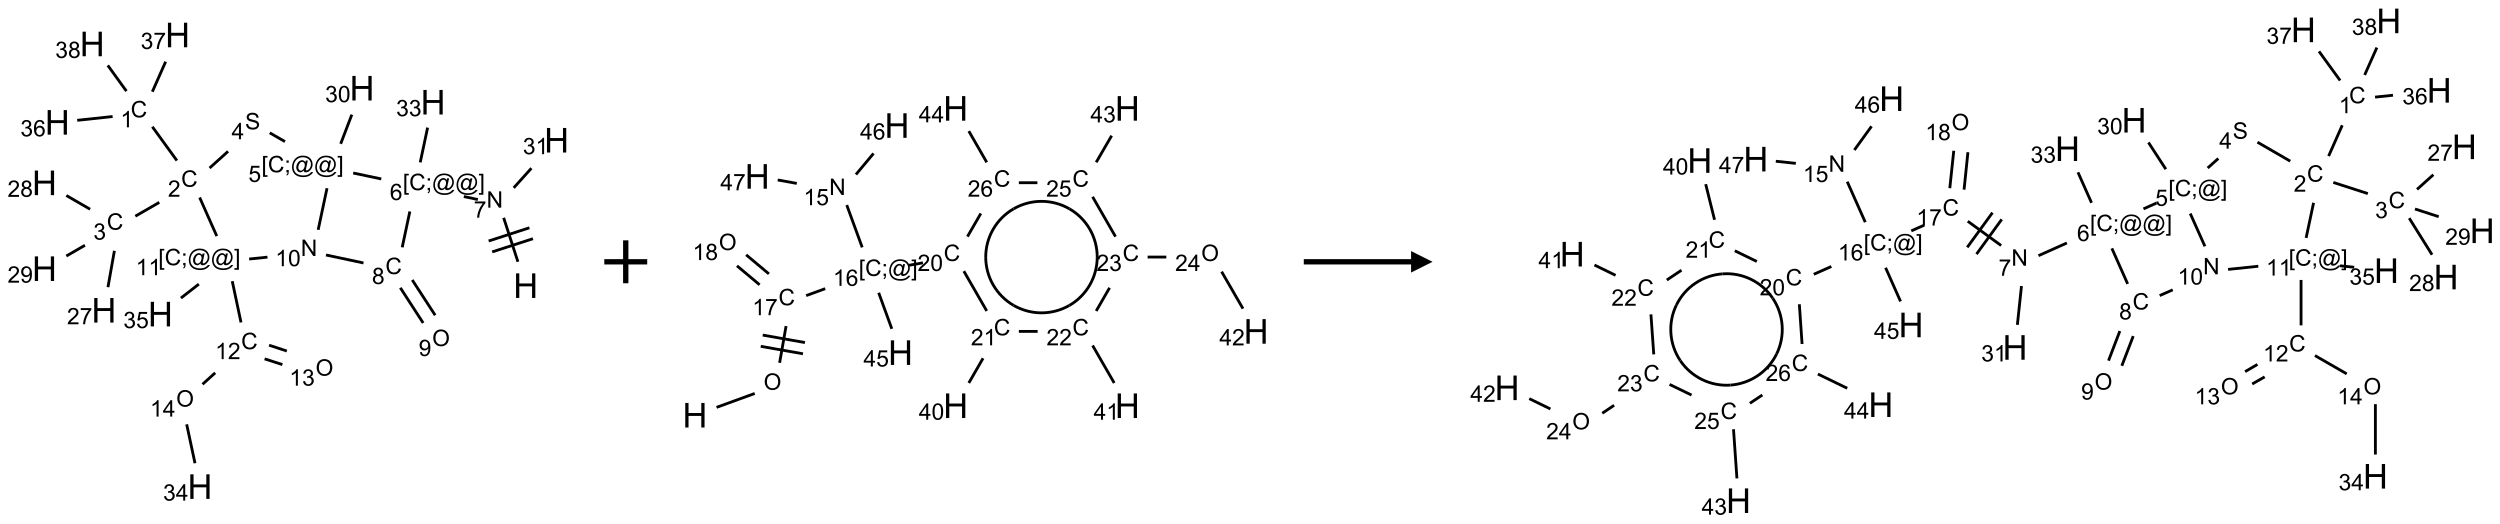 <?xml version="1.0" encoding="UTF-8"?>
<svg xmlns="http://www.w3.org/2000/svg" xmlns:xlink="http://www.w3.org/1999/xlink" width="1165" height="244" viewBox="0 0 1165 244">
<defs>
<g>
<g id="glyph-0-0">
<path d="M 2 0 L 2 -10 L 10 -10 L 10 0 Z M 2.25 -0.25 L 9.75 -0.25 L 9.75 -9.75 L 2.25 -9.75 Z M 2.25 -0.25 "/>
</g>
<g id="glyph-0-1">
<path d="M 1.281 0 L 1.281 -11.453 L 2.797 -11.453 L 2.797 -6.75 L 8.75 -6.75 L 8.75 -11.453 L 10.266 -11.453 L 10.266 0 L 8.75 0 L 8.75 -5.398 L 2.797 -5.398 L 2.797 0 Z M 1.281 0 "/>
</g>
<g id="glyph-1-0">
<path d="M 1.332 0 L 1.332 -6.668 L 6.668 -6.668 L 6.668 0 Z M 1.5 -0.168 L 6.5 -0.168 L 6.5 -6.5 L 1.5 -6.5 Z M 1.5 -0.168 "/>
</g>
<g id="glyph-1-1">
<path d="M 0.812 0 L 0.812 -7.637 L 1.848 -7.637 L 5.859 -1.641 L 5.859 -7.637 L 6.828 -7.637 L 6.828 0 L 5.793 0 L 1.781 -6 L 1.781 0 Z M 0.812 0 "/>
</g>
<g id="glyph-1-2">
<path d="M 0.504 -6.637 L 0.504 -7.535 L 5.449 -7.535 L 5.449 -6.809 C 4.961 -6.289 4.48 -5.602 4.004 -4.746 C 3.527 -3.887 3.156 -3.004 2.895 -2.098 C 2.707 -1.461 2.59 -0.762 2.535 0 L 1.574 0 C 1.582 -0.602 1.703 -1.328 1.926 -2.176 C 2.152 -3.027 2.477 -3.848 2.898 -4.637 C 3.32 -5.426 3.77 -6.094 4.246 -6.637 Z M 0.504 -6.637 "/>
</g>
<g id="glyph-1-3">
<path d="M 0.723 2.121 L 0.723 -7.637 L 2.793 -7.637 L 2.793 -6.859 L 1.66 -6.859 L 1.66 1.344 L 2.793 1.344 L 2.793 2.121 Z M 0.723 2.121 "/>
</g>
<g id="glyph-1-4">
<path d="M 6.27 -2.676 L 7.281 -2.422 C 7.07 -1.594 6.688 -0.961 6.137 -0.523 C 5.586 -0.086 4.914 0.129 4.121 0.129 C 3.297 0.129 2.629 -0.039 2.113 -0.371 C 1.598 -0.707 1.203 -1.191 0.934 -1.828 C 0.664 -2.465 0.531 -3.145 0.531 -3.875 C 0.531 -4.672 0.684 -5.363 0.988 -5.957 C 1.293 -6.547 1.723 -6.996 2.285 -7.305 C 2.844 -7.613 3.461 -7.766 4.137 -7.766 C 4.898 -7.766 5.543 -7.57 6.062 -7.184 C 6.582 -6.793 6.945 -6.246 7.152 -5.543 L 6.156 -5.309 C 5.98 -5.863 5.723 -6.266 5.387 -6.52 C 5.051 -6.773 4.625 -6.902 4.113 -6.902 C 3.527 -6.902 3.039 -6.762 2.645 -6.48 C 2.25 -6.199 1.973 -5.82 1.812 -5.348 C 1.652 -4.871 1.574 -4.383 1.574 -3.879 C 1.574 -3.23 1.668 -2.664 1.855 -2.18 C 2.047 -1.695 2.34 -1.332 2.738 -1.094 C 3.137 -0.855 3.57 -0.734 4.035 -0.734 C 4.602 -0.734 5.082 -0.898 5.473 -1.223 C 5.867 -1.551 6.133 -2.035 6.27 -2.676 Z M 6.27 -2.676 "/>
</g>
<g id="glyph-1-5">
<path d="M 0.949 -4.465 L 0.949 -5.531 L 2.016 -5.531 L 2.016 -4.465 Z M 0.949 0 L 0.949 -1.066 L 2.016 -1.066 L 2.016 0 C 2.016 0.391 1.945 0.711 1.809 0.949 C 1.668 1.191 1.449 1.379 1.145 1.512 L 0.887 1.109 C 1.082 1.023 1.23 0.895 1.324 0.727 C 1.418 0.559 1.469 0.316 1.48 0 Z M 0.949 0 "/>
</g>
<g id="glyph-1-6">
<path d="M 6.047 -0.848 C 5.82 -0.59 5.57 -0.379 5.289 -0.223 C 5.008 -0.062 4.73 0.016 4.449 0.016 C 4.141 0.016 3.84 -0.074 3.547 -0.254 C 3.254 -0.434 3.02 -0.715 2.836 -1.09 C 2.652 -1.465 2.562 -1.875 2.562 -2.324 C 2.562 -2.875 2.703 -3.43 2.988 -3.98 C 3.27 -4.535 3.621 -4.953 4.043 -5.23 C 4.461 -5.508 4.871 -5.645 5.266 -5.645 C 5.566 -5.645 5.855 -5.566 6.129 -5.41 C 6.402 -5.25 6.641 -5.012 6.84 -4.688 L 7.016 -5.496 L 7.949 -5.496 L 7.199 -2 C 7.094 -1.516 7.043 -1.246 7.043 -1.191 C 7.043 -1.098 7.078 -1.02 7.148 -0.949 C 7.219 -0.883 7.305 -0.848 7.406 -0.848 C 7.59 -0.848 7.832 -0.953 8.129 -1.168 C 8.527 -1.445 8.84 -1.816 9.07 -2.285 C 9.301 -2.75 9.418 -3.234 9.418 -3.73 C 9.418 -4.309 9.27 -4.852 8.973 -5.355 C 8.676 -5.859 8.23 -6.262 7.645 -6.562 C 7.055 -6.863 6.406 -7.016 5.691 -7.016 C 4.879 -7.016 4.137 -6.824 3.465 -6.445 C 2.793 -6.066 2.273 -5.52 1.902 -4.809 C 1.535 -4.098 1.348 -3.34 1.348 -2.527 C 1.348 -1.676 1.535 -0.941 1.902 -0.328 C 2.273 0.285 2.809 0.742 3.508 1.035 C 4.207 1.328 4.984 1.473 5.832 1.473 C 6.742 1.473 7.504 1.32 8.121 1.016 C 8.734 0.711 9.195 0.34 9.5 -0.098 L 10.441 -0.098 C 10.266 0.266 9.961 0.637 9.531 1.016 C 9.102 1.395 8.59 1.695 7.996 1.914 C 7.402 2.133 6.688 2.246 5.848 2.246 C 5.078 2.246 4.367 2.145 3.715 1.949 C 3.066 1.75 2.512 1.453 2.051 1.055 C 1.594 0.656 1.25 0.199 1.016 -0.316 C 0.723 -0.973 0.578 -1.684 0.578 -2.441 C 0.578 -3.289 0.75 -4.098 1.098 -4.863 C 1.523 -5.805 2.125 -6.527 2.902 -7.027 C 3.684 -7.527 4.629 -7.777 5.738 -7.777 C 6.602 -7.777 7.375 -7.602 8.059 -7.246 C 8.746 -6.895 9.285 -6.371 9.684 -5.672 C 10.02 -5.07 10.188 -4.418 10.188 -3.715 C 10.188 -2.707 9.832 -1.812 9.125 -1.031 C 8.492 -0.328 7.801 0.02 7.051 0.02 C 6.812 0.02 6.617 -0.016 6.473 -0.09 C 6.324 -0.16 6.215 -0.266 6.145 -0.402 C 6.102 -0.488 6.066 -0.637 6.047 -0.848 Z M 3.527 -2.262 C 3.527 -1.785 3.641 -1.414 3.863 -1.152 C 4.09 -0.887 4.348 -0.754 4.641 -0.754 C 4.836 -0.754 5.039 -0.812 5.254 -0.93 C 5.469 -1.047 5.676 -1.219 5.871 -1.449 C 6.066 -1.676 6.23 -1.969 6.355 -2.32 C 6.48 -2.672 6.543 -3.027 6.543 -3.379 C 6.543 -3.852 6.426 -4.219 6.191 -4.48 C 5.957 -4.738 5.672 -4.871 5.332 -4.871 C 5.109 -4.871 4.902 -4.812 4.707 -4.699 C 4.512 -4.586 4.32 -4.406 4.137 -4.156 C 3.953 -3.906 3.805 -3.602 3.691 -3.246 C 3.582 -2.887 3.527 -2.559 3.527 -2.262 Z M 3.527 -2.262 "/>
</g>
<g id="glyph-1-7">
<path d="M 2.27 2.121 L 0.203 2.121 L 0.203 1.344 L 1.332 1.344 L 1.332 -6.859 L 0.203 -6.859 L 0.203 -7.637 L 2.27 -7.637 Z M 2.27 2.121 "/>
</g>
<g id="glyph-1-8">
<path d="M 5.309 -5.766 L 4.375 -5.691 C 4.293 -6.059 4.172 -6.328 4.02 -6.496 C 3.766 -6.762 3.453 -6.895 3.082 -6.895 C 2.785 -6.895 2.523 -6.812 2.297 -6.645 C 2 -6.43 1.77 -6.117 1.598 -5.703 C 1.43 -5.289 1.34 -4.703 1.332 -3.938 C 1.559 -4.281 1.836 -4.535 2.16 -4.703 C 2.488 -4.871 2.828 -4.953 3.188 -4.953 C 3.812 -4.953 4.344 -4.723 4.785 -4.262 C 5.223 -3.801 5.441 -3.207 5.441 -2.48 C 5.441 -2 5.34 -1.555 5.133 -1.145 C 4.926 -0.73 4.641 -0.418 4.281 -0.199 C 3.922 0.02 3.512 0.129 3.051 0.129 C 2.27 0.129 1.633 -0.156 1.141 -0.73 C 0.648 -1.305 0.402 -2.254 0.402 -3.574 C 0.402 -5.051 0.672 -6.121 1.219 -6.793 C 1.695 -7.375 2.336 -7.668 3.141 -7.668 C 3.742 -7.668 4.234 -7.5 4.617 -7.16 C 5 -6.824 5.23 -6.359 5.309 -5.766 Z M 1.48 -2.473 C 1.48 -2.152 1.547 -1.844 1.684 -1.547 C 1.82 -1.25 2.016 -1.027 2.262 -0.871 C 2.508 -0.719 2.766 -0.641 3.035 -0.641 C 3.434 -0.641 3.773 -0.801 4.059 -1.121 C 4.344 -1.441 4.484 -1.875 4.484 -2.422 C 4.484 -2.949 4.344 -3.367 4.062 -3.668 C 3.781 -3.973 3.426 -4.125 3 -4.125 C 2.578 -4.125 2.219 -3.973 1.922 -3.668 C 1.625 -3.363 1.48 -2.969 1.48 -2.473 Z M 1.48 -2.473 "/>
</g>
<g id="glyph-1-9">
<path d="M 0.449 -2.016 L 1.387 -2.141 C 1.492 -1.609 1.676 -1.227 1.934 -0.992 C 2.191 -0.758 2.508 -0.641 2.879 -0.641 C 3.32 -0.641 3.695 -0.793 3.996 -1.098 C 4.301 -1.402 4.453 -1.781 4.453 -2.234 C 4.453 -2.664 4.312 -3.02 4.031 -3.301 C 3.75 -3.578 3.391 -3.719 2.957 -3.719 C 2.781 -3.719 2.562 -3.684 2.297 -3.613 L 2.402 -4.438 C 2.465 -4.43 2.516 -4.426 2.551 -4.426 C 2.949 -4.426 3.312 -4.531 3.629 -4.738 C 3.949 -4.949 4.109 -5.27 4.109 -5.703 C 4.109 -6.047 3.992 -6.332 3.762 -6.559 C 3.527 -6.785 3.227 -6.895 2.859 -6.895 C 2.496 -6.895 2.191 -6.781 1.949 -6.551 C 1.707 -6.324 1.547 -5.98 1.48 -5.52 L 0.543 -5.688 C 0.656 -6.316 0.918 -6.805 1.324 -7.148 C 1.73 -7.492 2.234 -7.668 2.84 -7.668 C 3.254 -7.668 3.641 -7.578 3.988 -7.398 C 4.34 -7.219 4.609 -6.977 4.793 -6.668 C 4.98 -6.359 5.074 -6.031 5.074 -5.684 C 5.074 -5.352 4.984 -5.051 4.809 -4.781 C 4.629 -4.512 4.367 -4.297 4.02 -4.137 C 4.473 -4.031 4.824 -3.816 5.074 -3.488 C 5.324 -3.16 5.449 -2.75 5.449 -2.254 C 5.449 -1.59 5.203 -1.023 4.719 -0.559 C 4.234 -0.098 3.617 0.137 2.875 0.137 C 2.203 0.137 1.648 -0.062 1.207 -0.465 C 0.762 -0.863 0.512 -1.379 0.449 -2.016 Z M 0.449 -2.016 "/>
</g>
<g id="glyph-1-10">
<path d="M 0.441 -2 L 1.426 -2.082 C 1.5 -1.605 1.668 -1.242 1.934 -1.004 C 2.199 -0.762 2.52 -0.641 2.895 -0.641 C 3.348 -0.641 3.73 -0.812 4.043 -1.152 C 4.355 -1.492 4.512 -1.941 4.512 -2.504 C 4.512 -3.039 4.359 -3.461 4.059 -3.77 C 3.758 -4.078 3.367 -4.234 2.879 -4.234 C 2.578 -4.234 2.305 -4.164 2.062 -4.027 C 1.82 -3.891 1.629 -3.715 1.488 -3.496 L 0.609 -3.609 L 1.348 -7.531 L 5.145 -7.531 L 5.145 -6.637 L 2.098 -6.637 L 1.688 -4.582 C 2.145 -4.902 2.625 -5.062 3.129 -5.062 C 3.797 -5.062 4.359 -4.832 4.816 -4.371 C 5.277 -3.91 5.504 -3.312 5.504 -2.59 C 5.504 -1.898 5.305 -1.301 4.902 -0.797 C 4.41 -0.18 3.742 0.129 2.895 0.129 C 2.199 0.129 1.633 -0.062 1.195 -0.453 C 0.758 -0.844 0.504 -1.359 0.441 -2 Z M 0.441 -2 "/>
</g>
<g id="glyph-1-11">
<path d="M 0.441 -3.766 C 0.441 -4.668 0.535 -5.395 0.723 -5.945 C 0.906 -6.496 1.184 -6.922 1.551 -7.219 C 1.918 -7.516 2.375 -7.668 2.934 -7.668 C 3.344 -7.668 3.703 -7.586 4.012 -7.418 C 4.32 -7.254 4.574 -7.016 4.777 -6.707 C 4.977 -6.395 5.137 -6.016 5.25 -5.57 C 5.363 -5.125 5.422 -4.523 5.422 -3.766 C 5.422 -2.871 5.328 -2.148 5.145 -1.598 C 4.961 -1.047 4.688 -0.621 4.32 -0.32 C 3.953 -0.02 3.492 0.129 2.934 0.129 C 2.195 0.129 1.617 -0.133 1.199 -0.66 C 0.695 -1.297 0.441 -2.332 0.441 -3.766 Z M 1.406 -3.766 C 1.406 -2.512 1.555 -1.68 1.848 -1.262 C 2.141 -0.848 2.5 -0.641 2.934 -0.641 C 3.363 -0.641 3.727 -0.848 4.02 -1.266 C 4.312 -1.684 4.457 -2.516 4.457 -3.766 C 4.457 -5.023 4.312 -5.859 4.02 -6.27 C 3.727 -6.684 3.359 -6.891 2.922 -6.891 C 2.492 -6.891 2.148 -6.707 1.891 -6.344 C 1.566 -5.879 1.406 -5.02 1.406 -3.766 Z M 1.406 -3.766 "/>
</g>
<g id="glyph-1-12">
<path d="M 0.48 -2.453 L 1.434 -2.535 C 1.477 -2.152 1.582 -1.84 1.746 -1.598 C 1.91 -1.352 2.168 -1.152 2.516 -1.004 C 2.863 -0.852 3.254 -0.777 3.688 -0.777 C 4.074 -0.777 4.414 -0.832 4.707 -0.949 C 5.004 -1.062 5.223 -1.219 5.367 -1.418 C 5.512 -1.617 5.582 -1.836 5.582 -2.074 C 5.582 -2.312 5.516 -2.523 5.375 -2.699 C 5.234 -2.879 5.008 -3.031 4.688 -3.152 C 4.484 -3.23 4.031 -3.355 3.328 -3.523 C 2.625 -3.691 2.137 -3.852 1.855 -4 C 1.488 -4.191 1.219 -4.43 1.039 -4.711 C 0.859 -4.992 0.77 -5.312 0.77 -5.66 C 0.77 -6.047 0.879 -6.406 1.098 -6.742 C 1.316 -7.078 1.637 -7.332 2.059 -7.504 C 2.477 -7.68 2.945 -7.766 3.457 -7.766 C 4.023 -7.766 4.523 -7.676 4.957 -7.492 C 5.387 -7.309 5.719 -7.043 5.953 -6.688 C 6.188 -6.332 6.312 -5.934 6.328 -5.484 L 5.359 -5.41 C 5.309 -5.895 5.133 -6.258 4.832 -6.504 C 4.531 -6.75 4.086 -6.875 3.5 -6.875 C 2.891 -6.875 2.445 -6.762 2.164 -6.539 C 1.883 -6.316 1.746 -6.047 1.746 -5.73 C 1.746 -5.457 1.844 -5.23 2.043 -5.051 C 2.238 -4.875 2.742 -4.695 3.566 -4.508 C 4.387 -4.32 4.949 -4.16 5.254 -4.02 C 5.699 -3.816 6.027 -3.555 6.238 -3.242 C 6.449 -2.93 6.559 -2.566 6.559 -2.156 C 6.559 -1.75 6.441 -1.367 6.207 -1.008 C 5.977 -0.648 5.641 -0.367 5.207 -0.168 C 4.77 0.031 4.281 0.129 3.734 0.129 C 3.043 0.129 2.465 0.031 1.996 -0.172 C 1.531 -0.375 1.164 -0.676 0.898 -1.082 C 0.633 -1.484 0.492 -1.941 0.48 -2.453 Z M 0.48 -2.453 "/>
</g>
<g id="glyph-1-13">
<path d="M 3.449 0 L 3.449 -1.828 L 0.137 -1.828 L 0.137 -2.688 L 3.621 -7.637 L 4.387 -7.637 L 4.387 -2.688 L 5.418 -2.688 L 5.418 -1.828 L 4.387 -1.828 L 4.387 0 Z M 3.449 -2.688 L 3.449 -6.129 L 1.059 -2.688 Z M 3.449 -2.688 "/>
</g>
<g id="glyph-1-14">
<path d="M 5.371 -0.902 L 5.371 0 L 0.324 0 C 0.316 -0.227 0.352 -0.441 0.434 -0.652 C 0.562 -0.996 0.766 -1.332 1.051 -1.668 C 1.332 -2 1.742 -2.387 2.277 -2.824 C 3.105 -3.504 3.668 -4.043 3.957 -4.441 C 4.25 -4.84 4.395 -5.215 4.395 -5.566 C 4.395 -5.938 4.262 -6.254 3.996 -6.508 C 3.73 -6.762 3.387 -6.891 2.957 -6.891 C 2.508 -6.891 2.145 -6.754 1.875 -6.484 C 1.605 -6.215 1.469 -5.84 1.465 -5.359 L 0.5 -5.457 C 0.566 -6.176 0.812 -6.727 1.246 -7.102 C 1.676 -7.477 2.254 -7.668 2.98 -7.668 C 3.711 -7.668 4.293 -7.465 4.719 -7.059 C 5.145 -6.652 5.359 -6.148 5.359 -5.547 C 5.359 -5.242 5.297 -4.941 5.172 -4.645 C 5.047 -4.352 4.84 -4.039 4.551 -3.715 C 4.262 -3.387 3.777 -2.938 3.105 -2.371 C 2.543 -1.898 2.18 -1.578 2.02 -1.41 C 1.859 -1.242 1.73 -1.07 1.625 -0.902 Z M 5.371 -0.902 "/>
</g>
<g id="glyph-1-15">
<path d="M 3.973 0 L 3.035 0 L 3.035 -5.973 C 2.809 -5.758 2.516 -5.543 2.148 -5.328 C 1.781 -5.113 1.453 -4.953 1.16 -4.844 L 1.16 -5.75 C 1.684 -5.996 2.145 -6.297 2.535 -6.645 C 2.93 -6.996 3.207 -7.336 3.371 -7.668 L 3.973 -7.668 Z M 3.973 0 "/>
</g>
<g id="glyph-1-16">
<path d="M 1.887 -4.141 C 1.496 -4.281 1.207 -4.484 1.02 -4.75 C 0.832 -5.016 0.738 -5.328 0.738 -5.699 C 0.738 -6.254 0.938 -6.719 1.34 -7.098 C 1.738 -7.477 2.27 -7.668 2.934 -7.668 C 3.598 -7.668 4.137 -7.473 4.543 -7.086 C 4.949 -6.699 5.152 -6.227 5.152 -5.672 C 5.152 -5.316 5.059 -5.008 4.871 -4.746 C 4.688 -4.484 4.406 -4.281 4.027 -4.141 C 4.496 -3.988 4.852 -3.742 5.098 -3.402 C 5.34 -3.062 5.465 -2.656 5.465 -2.184 C 5.465 -1.531 5.234 -0.98 4.77 -0.535 C 4.309 -0.09 3.703 0.129 2.949 0.129 C 2.195 0.129 1.586 -0.094 1.125 -0.539 C 0.664 -0.984 0.434 -1.543 0.434 -2.207 C 0.434 -2.703 0.559 -3.121 0.809 -3.457 C 1.062 -3.793 1.422 -4.02 1.887 -4.141 Z M 1.699 -5.73 C 1.699 -5.367 1.812 -5.074 2.047 -4.844 C 2.281 -4.613 2.582 -4.5 2.953 -4.5 C 3.312 -4.5 3.609 -4.613 3.84 -4.84 C 4.07 -5.066 4.188 -5.348 4.188 -5.676 C 4.188 -6.02 4.07 -6.309 3.832 -6.543 C 3.594 -6.777 3.297 -6.895 2.941 -6.895 C 2.586 -6.895 2.289 -6.781 2.051 -6.551 C 1.816 -6.324 1.699 -6.047 1.699 -5.73 Z M 1.395 -2.203 C 1.395 -1.938 1.461 -1.676 1.586 -1.426 C 1.711 -1.176 1.902 -0.984 2.152 -0.848 C 2.402 -0.711 2.672 -0.641 2.957 -0.641 C 3.406 -0.641 3.777 -0.785 4.066 -1.074 C 4.359 -1.363 4.504 -1.727 4.504 -2.172 C 4.504 -2.625 4.355 -2.996 4.055 -3.293 C 3.754 -3.586 3.379 -3.734 2.926 -3.734 C 2.484 -3.734 2.121 -3.59 1.832 -3.297 C 1.543 -3.004 1.395 -2.641 1.395 -2.203 Z M 1.395 -2.203 "/>
</g>
<g id="glyph-1-17">
<path d="M 0.582 -1.766 L 1.484 -1.848 C 1.562 -1.426 1.707 -1.117 1.922 -0.926 C 2.137 -0.734 2.414 -0.641 2.75 -0.641 C 3.039 -0.641 3.289 -0.707 3.508 -0.84 C 3.727 -0.973 3.902 -1.148 4.043 -1.367 C 4.18 -1.586 4.297 -1.887 4.391 -2.262 C 4.484 -2.637 4.531 -3.016 4.531 -3.406 C 4.531 -3.449 4.531 -3.512 4.527 -3.594 C 4.34 -3.297 4.082 -3.055 3.758 -2.867 C 3.434 -2.68 3.082 -2.59 2.703 -2.59 C 2.07 -2.59 1.535 -2.816 1.098 -3.277 C 0.66 -3.734 0.441 -4.34 0.441 -5.09 C 0.441 -5.863 0.672 -6.484 1.129 -6.957 C 1.586 -7.43 2.156 -7.668 2.844 -7.668 C 3.34 -7.668 3.793 -7.531 4.207 -7.266 C 4.617 -7 4.93 -6.617 5.145 -6.121 C 5.355 -5.629 5.465 -4.91 5.465 -3.973 C 5.465 -2.996 5.359 -2.223 5.145 -1.645 C 4.934 -1.066 4.617 -0.625 4.199 -0.324 C 3.781 -0.02 3.293 0.129 2.73 0.129 C 2.133 0.129 1.645 -0.035 1.266 -0.367 C 0.887 -0.699 0.66 -1.164 0.582 -1.766 Z M 4.422 -5.137 C 4.422 -5.676 4.277 -6.102 3.992 -6.418 C 3.707 -6.734 3.359 -6.891 2.957 -6.891 C 2.543 -6.891 2.18 -6.719 1.871 -6.379 C 1.562 -6.039 1.406 -5.598 1.406 -5.059 C 1.406 -4.57 1.555 -4.176 1.848 -3.871 C 2.141 -3.566 2.5 -3.418 2.934 -3.418 C 3.367 -3.418 3.723 -3.57 4.004 -3.871 C 4.281 -4.176 4.422 -4.598 4.422 -5.137 Z M 4.422 -5.137 "/>
</g>
<g id="glyph-1-18">
<path d="M 0.516 -3.719 C 0.516 -4.984 0.855 -5.977 1.535 -6.695 C 2.215 -7.414 3.094 -7.77 4.172 -7.77 C 4.875 -7.77 5.512 -7.602 6.078 -7.266 C 6.645 -6.93 7.074 -6.461 7.371 -5.855 C 7.668 -5.254 7.816 -4.57 7.816 -3.809 C 7.816 -3.035 7.66 -2.34 7.348 -1.73 C 7.035 -1.117 6.594 -0.656 6.02 -0.34 C 5.449 -0.027 4.828 0.129 4.168 0.129 C 3.449 0.129 2.805 -0.043 2.238 -0.391 C 1.672 -0.738 1.246 -1.211 0.953 -1.812 C 0.66 -2.414 0.516 -3.047 0.516 -3.719 Z M 1.559 -3.703 C 1.559 -2.781 1.805 -2.059 2.301 -1.527 C 2.793 -1 3.414 -0.734 4.16 -0.734 C 4.922 -0.734 5.547 -1 6.039 -1.535 C 6.531 -2.07 6.777 -2.828 6.777 -3.812 C 6.777 -4.434 6.672 -4.977 6.461 -5.441 C 6.25 -5.902 5.945 -6.262 5.539 -6.52 C 5.133 -6.773 4.68 -6.902 4.176 -6.902 C 3.461 -6.902 2.848 -6.656 2.332 -6.164 C 1.816 -5.672 1.559 -4.852 1.559 -3.703 Z M 1.559 -3.703 "/>
</g>
</g>
</defs>
<path fill="none" stroke-width="0.033" stroke-linecap="butt" stroke-linejoin="miter" stroke="rgb(0%, 0%, 0%)" stroke-opacity="1" stroke-miterlimit="10" d="M 5.516 2.642 L 5.35 2.13 " transform="matrix(40, 0, 0, 40, 20.709, 16.305)"/>
<path fill="none" stroke-width="0.033" stroke-linecap="butt" stroke-linejoin="miter" stroke="rgb(0%, 0%, 0%)" stroke-opacity="1" stroke-miterlimit="10" d="M 5.65 2.246 L 5.175 2.4 " transform="matrix(40, 0, 0, 40, 20.709, 16.305)"/>
<path fill="none" stroke-width="0.033" stroke-linecap="butt" stroke-linejoin="miter" stroke="rgb(0%, 0%, 0%)" stroke-opacity="1" stroke-miterlimit="10" d="M 5.691 2.373 L 5.216 2.527 " transform="matrix(40, 0, 0, 40, 20.709, 16.305)"/>
<path fill="none" stroke-width="0.033" stroke-linecap="butt" stroke-linejoin="miter" stroke="rgb(0%, 0%, 0%)" stroke-opacity="1" stroke-miterlimit="10" d="M 5.049 1.917 L 4.886 1.882 " transform="matrix(40, 0, 0, 40, 20.709, 16.305)"/>
<path fill="none" stroke-width="0.033" stroke-linecap="butt" stroke-linejoin="miter" stroke="rgb(0%, 0%, 0%)" stroke-opacity="1" stroke-miterlimit="10" d="M 4.378 1.484 L 4.464 1.079 " transform="matrix(40, 0, 0, 40, 20.709, 16.305)"/>
<path fill="none" stroke-width="0.033" stroke-linecap="butt" stroke-linejoin="miter" stroke="rgb(0%, 0%, 0%)" stroke-opacity="1" stroke-miterlimit="10" d="M 3.924 1.677 L 3.597 1.608 " transform="matrix(40, 0, 0, 40, 20.709, 16.305)"/>
<path fill="none" stroke-width="0.033" stroke-linecap="butt" stroke-linejoin="miter" stroke="rgb(0%, 0%, 0%)" stroke-opacity="1" stroke-miterlimit="10" d="M 3.451 1.268 L 3.581 0.928 " transform="matrix(40, 0, 0, 40, 20.709, 16.305)"/>
<path fill="none" stroke-width="0.033" stroke-linecap="butt" stroke-linejoin="miter" stroke="rgb(0%, 0%, 0%)" stroke-opacity="1" stroke-miterlimit="10" d="M 2.802 1.242 L 2.625 1.14 " transform="matrix(40, 0, 0, 40, 20.709, 16.305)"/>
<path fill="none" stroke-width="0.033" stroke-linecap="butt" stroke-linejoin="miter" stroke="rgb(0%, 0%, 0%)" stroke-opacity="1" stroke-miterlimit="10" d="M 2.139 1.356 L 1.924 1.55 " transform="matrix(40, 0, 0, 40, 20.709, 16.305)"/>
<path fill="none" stroke-width="0.033" stroke-linecap="butt" stroke-linejoin="miter" stroke="rgb(0%, 0%, 0%)" stroke-opacity="1" stroke-miterlimit="10" d="M 1.543 1.463 L 1.257 1.069 " transform="matrix(40, 0, 0, 40, 20.709, 16.305)"/>
<path fill="none" stroke-width="0.033" stroke-linecap="butt" stroke-linejoin="miter" stroke="rgb(0%, 0%, 0%)" stroke-opacity="1" stroke-miterlimit="10" d="M 0.794 0.95 L 0.382 0.994 " transform="matrix(40, 0, 0, 40, 20.709, 16.305)"/>
<path fill="none" stroke-width="0.033" stroke-linecap="butt" stroke-linejoin="miter" stroke="rgb(0%, 0%, 0%)" stroke-opacity="1" stroke-miterlimit="10" d="M 1.257 0.661 L 1.412 0.311 " transform="matrix(40, 0, 0, 40, 20.709, 16.305)"/>
<path fill="none" stroke-width="0.033" stroke-linecap="butt" stroke-linejoin="miter" stroke="rgb(0%, 0%, 0%)" stroke-opacity="1" stroke-miterlimit="10" d="M 0.955 0.654 L 0.738 0.354 " transform="matrix(40, 0, 0, 40, 20.709, 16.305)"/>
<path fill="none" stroke-width="0.033" stroke-linecap="butt" stroke-linejoin="miter" stroke="rgb(0%, 0%, 0%)" stroke-opacity="1" stroke-miterlimit="10" d="M 1.338 1.95 L 1.059 2.111 " transform="matrix(40, 0, 0, 40, 20.709, 16.305)"/>
<path fill="none" stroke-width="0.033" stroke-linecap="butt" stroke-linejoin="miter" stroke="rgb(0%, 0%, 0%)" stroke-opacity="1" stroke-miterlimit="10" d="M 0.815 2.514 L 0.74 2.938 " transform="matrix(40, 0, 0, 40, 20.709, 16.305)"/>
<path fill="none" stroke-width="0.033" stroke-linecap="butt" stroke-linejoin="miter" stroke="rgb(0%, 0%, 0%)" stroke-opacity="1" stroke-miterlimit="10" d="M 0.532 2.03 L 0.255 1.87 " transform="matrix(40, 0, 0, 40, 20.709, 16.305)"/>
<path fill="none" stroke-width="0.033" stroke-linecap="butt" stroke-linejoin="miter" stroke="rgb(0%, 0%, 0%)" stroke-opacity="1" stroke-miterlimit="10" d="M 0.472 2.45 L 0.255 2.575 " transform="matrix(40, 0, 0, 40, 20.709, 16.305)"/>
<path fill="none" stroke-width="0.033" stroke-linecap="butt" stroke-linejoin="miter" stroke="rgb(0%, 0%, 0%)" stroke-opacity="1" stroke-miterlimit="10" d="M 1.808 1.893 L 2.008 2.343 " transform="matrix(40, 0, 0, 40, 20.709, 16.305)"/>
<path fill="none" stroke-width="0.033" stroke-linecap="butt" stroke-linejoin="miter" stroke="rgb(0%, 0%, 0%)" stroke-opacity="1" stroke-miterlimit="10" d="M 2.188 2.868 L 2.29 3.349 " transform="matrix(40, 0, 0, 40, 20.709, 16.305)"/>
<path fill="none" stroke-width="0.033" stroke-linecap="butt" stroke-linejoin="miter" stroke="rgb(0%, 0%, 0%)" stroke-opacity="1" stroke-miterlimit="10" d="M 2.565 3.773 L 2.772 3.84 " transform="matrix(40, 0, 0, 40, 20.709, 16.305)"/>
<path fill="none" stroke-width="0.033" stroke-linecap="butt" stroke-linejoin="miter" stroke="rgb(0%, 0%, 0%)" stroke-opacity="1" stroke-miterlimit="10" d="M 2.617 3.614 L 2.824 3.682 " transform="matrix(40, 0, 0, 40, 20.709, 16.305)"/>
<path fill="none" stroke-width="0.033" stroke-linecap="butt" stroke-linejoin="miter" stroke="rgb(0%, 0%, 0%)" stroke-opacity="1" stroke-miterlimit="10" d="M 1.989 3.936 L 1.842 4.069 " transform="matrix(40, 0, 0, 40, 20.709, 16.305)"/>
<path fill="none" stroke-width="0.033" stroke-linecap="butt" stroke-linejoin="miter" stroke="rgb(0%, 0%, 0%)" stroke-opacity="1" stroke-miterlimit="10" d="M 1.657 4.536 L 1.754 4.989 " transform="matrix(40, 0, 0, 40, 20.709, 16.305)"/>
<path fill="none" stroke-width="0.033" stroke-linecap="butt" stroke-linejoin="miter" stroke="rgb(0%, 0%, 0%)" stroke-opacity="1" stroke-miterlimit="10" d="M 1.799 2.902 L 1.59 3.065 " transform="matrix(40, 0, 0, 40, 20.709, 16.305)"/>
<path fill="none" stroke-width="0.033" stroke-linecap="butt" stroke-linejoin="miter" stroke="rgb(0%, 0%, 0%)" stroke-opacity="1" stroke-miterlimit="10" d="M 2.385 2.61 L 2.598 2.588 " transform="matrix(40, 0, 0, 40, 20.709, 16.305)"/>
<path fill="none" stroke-width="0.033" stroke-linecap="butt" stroke-linejoin="miter" stroke="rgb(0%, 0%, 0%)" stroke-opacity="1" stroke-miterlimit="10" d="M 3.189 2.27 L 3.292 1.785 " transform="matrix(40, 0, 0, 40, 20.709, 16.305)"/>
<path fill="none" stroke-width="0.033" stroke-linecap="butt" stroke-linejoin="miter" stroke="rgb(0%, 0%, 0%)" stroke-opacity="1" stroke-miterlimit="10" d="M 3.28 2.563 L 3.717 2.656 " transform="matrix(40, 0, 0, 40, 20.709, 16.305)"/>
<path fill="none" stroke-width="0.033" stroke-linecap="butt" stroke-linejoin="miter" stroke="rgb(0%, 0%, 0%)" stroke-opacity="1" stroke-miterlimit="10" d="M 4.168 2.474 L 4.257 2.056 " transform="matrix(40, 0, 0, 40, 20.709, 16.305)"/>
<path fill="none" stroke-width="0.033" stroke-linecap="butt" stroke-linejoin="miter" stroke="rgb(0%, 0%, 0%)" stroke-opacity="1" stroke-miterlimit="10" d="M 4.146 2.945 L 4.412 3.355 " transform="matrix(40, 0, 0, 40, 20.709, 16.305)"/>
<path fill="none" stroke-width="0.033" stroke-linecap="butt" stroke-linejoin="miter" stroke="rgb(0%, 0%, 0%)" stroke-opacity="1" stroke-miterlimit="10" d="M 4.285 2.854 L 4.552 3.265 " transform="matrix(40, 0, 0, 40, 20.709, 16.305)"/>
<path fill="none" stroke-width="0.033" stroke-linecap="butt" stroke-linejoin="miter" stroke="rgb(0%, 0%, 0%)" stroke-opacity="1" stroke-miterlimit="10" d="M 5.467 1.781 L 5.673 1.552 " transform="matrix(40, 0, 0, 40, 20.709, 16.305)"/>
<g fill="rgb(0%, 0%, 0%)" fill-opacity="1">
<use xlink:href="#glyph-0-1" x="239.199" y="138.844"/>
</g>
<g fill="rgb(0%, 0%, 0%)" fill-opacity="1">
<use xlink:href="#glyph-1-1" x="226.734" y="96.785"/>
</g>
<g fill="rgb(0%, 0%, 0%)" fill-opacity="1">
<use xlink:href="#glyph-1-2" x="220.766" y="101.426"/>
</g>
<g fill="rgb(0%, 0%, 0%)" fill-opacity="1">
<use xlink:href="#glyph-1-3" x="187.695" y="88.609"/>
<use xlink:href="#glyph-1-4" x="190.659" y="88.609"/>
<use xlink:href="#glyph-1-5" x="198.362" y="88.609"/>
<use xlink:href="#glyph-1-6" x="201.326" y="88.609"/>
<use xlink:href="#glyph-1-6" x="212.154" y="88.609"/>
<use xlink:href="#glyph-1-7" x="222.982" y="88.609"/>
</g>
<g fill="rgb(0%, 0%, 0%)" fill-opacity="1">
<use xlink:href="#glyph-1-8" x="181.645" y="93.238"/>
</g>
<g fill="rgb(0%, 0%, 0%)" fill-opacity="1">
<use xlink:href="#glyph-0-1" x="196.027" y="53.359"/>
</g>
<g fill="rgb(0%, 0%, 0%)" fill-opacity="1">
<use xlink:href="#glyph-1-9" x="184.594" y="54.152"/>
<use xlink:href="#glyph-1-9" x="190.526" y="54.152"/>
</g>
<g fill="rgb(0%, 0%, 0%)" fill-opacity="1">
<use xlink:href="#glyph-1-3" x="121.863" y="80.293"/>
<use xlink:href="#glyph-1-4" x="124.827" y="80.293"/>
<use xlink:href="#glyph-1-5" x="132.53" y="80.293"/>
<use xlink:href="#glyph-1-6" x="135.493" y="80.293"/>
<use xlink:href="#glyph-1-6" x="146.322" y="80.293"/>
<use xlink:href="#glyph-1-7" x="157.15" y="80.293"/>
</g>
<g fill="rgb(0%, 0%, 0%)" fill-opacity="1">
<use xlink:href="#glyph-1-10" x="115.746" y="84.789"/>
</g>
<g fill="rgb(0%, 0%, 0%)" fill-opacity="1">
<use xlink:href="#glyph-0-1" x="162.922" y="46.828"/>
</g>
<g fill="rgb(0%, 0%, 0%)" fill-opacity="1">
<use xlink:href="#glyph-1-9" x="151.512" y="47.617"/>
<use xlink:href="#glyph-1-11" x="157.444" y="47.617"/>
</g>
<g fill="rgb(0%, 0%, 0%)" fill-opacity="1">
<use xlink:href="#glyph-1-12" x="114.176" y="60.285"/>
</g>
<g fill="rgb(0%, 0%, 0%)" fill-opacity="1">
<use xlink:href="#glyph-1-13" x="107.902" y="64.891"/>
</g>
<g fill="rgb(0%, 0%, 0%)" fill-opacity="1">
<use xlink:href="#glyph-1-4" x="84.398" y="87.051"/>
</g>
<g fill="rgb(0%, 0%, 0%)" fill-opacity="1">
<use xlink:href="#glyph-1-14" x="78.227" y="91.688"/>
</g>
<g fill="rgb(0%, 0%, 0%)" fill-opacity="1">
<use xlink:href="#glyph-1-4" x="60.887" y="54.691"/>
</g>
<g fill="rgb(0%, 0%, 0%)" fill-opacity="1">
<use xlink:href="#glyph-1-15" x="56.109" y="59.328"/>
</g>
<g fill="rgb(0%, 0%, 0%)" fill-opacity="1">
<use xlink:href="#glyph-0-1" x="20.926" y="62.754"/>
</g>
<g fill="rgb(0%, 0%, 0%)" fill-opacity="1">
<use xlink:href="#glyph-1-9" x="9.496" y="63.547"/>
<use xlink:href="#glyph-1-8" x="15.428" y="63.547"/>
</g>
<g fill="rgb(0%, 0%, 0%)" fill-opacity="1">
<use xlink:href="#glyph-0-1" x="76.977" y="22.031"/>
</g>
<g fill="rgb(0%, 0%, 0%)" fill-opacity="1">
<use xlink:href="#glyph-1-9" x="65.543" y="22.824"/>
<use xlink:href="#glyph-1-2" x="71.475" y="22.824"/>
</g>
<g fill="rgb(0%, 0%, 0%)" fill-opacity="1">
<use xlink:href="#glyph-0-1" x="37.195" y="26.215"/>
</g>
<g fill="rgb(0%, 0%, 0%)" fill-opacity="1">
<use xlink:href="#glyph-1-9" x="25.746" y="27.004"/>
<use xlink:href="#glyph-1-16" x="31.678" y="27.004"/>
</g>
<g fill="rgb(0%, 0%, 0%)" fill-opacity="1">
<use xlink:href="#glyph-1-4" x="49.758" y="107.051"/>
</g>
<g fill="rgb(0%, 0%, 0%)" fill-opacity="1">
<use xlink:href="#glyph-1-9" x="43.508" y="111.688"/>
</g>
<g fill="rgb(0%, 0%, 0%)" fill-opacity="1">
<use xlink:href="#glyph-0-1" x="42.633" y="150.328"/>
</g>
<g fill="rgb(0%, 0%, 0%)" fill-opacity="1">
<use xlink:href="#glyph-1-14" x="31.199" y="151.121"/>
<use xlink:href="#glyph-1-2" x="37.132" y="151.121"/>
</g>
<g fill="rgb(0%, 0%, 0%)" fill-opacity="1">
<use xlink:href="#glyph-0-1" x="14.938" y="90.934"/>
</g>
<g fill="rgb(0%, 0%, 0%)" fill-opacity="1">
<use xlink:href="#glyph-1-14" x="3.488" y="91.727"/>
<use xlink:href="#glyph-1-16" x="9.421" y="91.727"/>
</g>
<g fill="rgb(0%, 0%, 0%)" fill-opacity="1">
<use xlink:href="#glyph-0-1" x="14.938" y="130.934"/>
</g>
<g fill="rgb(0%, 0%, 0%)" fill-opacity="1">
<use xlink:href="#glyph-1-14" x="3.488" y="131.727"/>
<use xlink:href="#glyph-1-17" x="9.421" y="131.727"/>
</g>
<g fill="rgb(0%, 0%, 0%)" fill-opacity="1">
<use xlink:href="#glyph-1-3" x="73.766" y="123.602"/>
<use xlink:href="#glyph-1-4" x="76.729" y="123.602"/>
<use xlink:href="#glyph-1-5" x="84.432" y="123.602"/>
<use xlink:href="#glyph-1-6" x="87.396" y="123.602"/>
<use xlink:href="#glyph-1-6" x="98.224" y="123.602"/>
<use xlink:href="#glyph-1-7" x="109.052" y="123.602"/>
</g>
<g fill="rgb(0%, 0%, 0%)" fill-opacity="1">
<use xlink:href="#glyph-1-15" x="63.25" y="128.23"/>
<use xlink:href="#glyph-1-15" x="69.182" y="128.23"/>
</g>
<g fill="rgb(0%, 0%, 0%)" fill-opacity="1">
<use xlink:href="#glyph-1-4" x="112.359" y="162.719"/>
</g>
<g fill="rgb(0%, 0%, 0%)" fill-opacity="1">
<use xlink:href="#glyph-1-15" x="100.254" y="167.355"/>
<use xlink:href="#glyph-1-14" x="106.186" y="167.355"/>
</g>
<g fill="rgb(0%, 0%, 0%)" fill-opacity="1">
<use xlink:href="#glyph-1-18" x="147.043" y="175.086"/>
</g>
<g fill="rgb(0%, 0%, 0%)" fill-opacity="1">
<use xlink:href="#glyph-1-15" x="134.84" y="179.715"/>
<use xlink:href="#glyph-1-9" x="140.772" y="179.715"/>
</g>
<g fill="rgb(0%, 0%, 0%)" fill-opacity="1">
<use xlink:href="#glyph-1-18" x="82.098" y="189.488"/>
</g>
<g fill="rgb(0%, 0%, 0%)" fill-opacity="1">
<use xlink:href="#glyph-1-15" x="69.926" y="194.121"/>
<use xlink:href="#glyph-1-13" x="75.858" y="194.121"/>
</g>
<g fill="rgb(0%, 0%, 0%)" fill-opacity="1">
<use xlink:href="#glyph-0-1" x="87.395" y="232.492"/>
</g>
<g fill="rgb(0%, 0%, 0%)" fill-opacity="1">
<use xlink:href="#glyph-1-9" x="75.992" y="233.285"/>
<use xlink:href="#glyph-1-13" x="81.924" y="233.285"/>
</g>
<g fill="rgb(0%, 0%, 0%)" fill-opacity="1">
<use xlink:href="#glyph-0-1" x="68.969" y="152.102"/>
</g>
<g fill="rgb(0%, 0%, 0%)" fill-opacity="1">
<use xlink:href="#glyph-1-9" x="57.477" y="152.895"/>
<use xlink:href="#glyph-1-10" x="63.409" y="152.895"/>
</g>
<g fill="rgb(0%, 0%, 0%)" fill-opacity="1">
<use xlink:href="#glyph-1-1" x="140.168" y="119.281"/>
</g>
<g fill="rgb(0%, 0%, 0%)" fill-opacity="1">
<use xlink:href="#glyph-1-15" x="128.289" y="124.047"/>
<use xlink:href="#glyph-1-11" x="134.221" y="124.047"/>
</g>
<g fill="rgb(0%, 0%, 0%)" fill-opacity="1">
<use xlink:href="#glyph-1-4" x="179.574" y="127.73"/>
</g>
<g fill="rgb(0%, 0%, 0%)" fill-opacity="1">
<use xlink:href="#glyph-1-16" x="173.309" y="132.363"/>
</g>
<g fill="rgb(0%, 0%, 0%)" fill-opacity="1">
<use xlink:href="#glyph-1-18" x="201.375" y="161.281"/>
</g>
<g fill="rgb(0%, 0%, 0%)" fill-opacity="1">
<use xlink:href="#glyph-1-17" x="195.094" y="165.91"/>
</g>
<g fill="rgb(0%, 0%, 0%)" fill-opacity="1">
<use xlink:href="#glyph-0-1" x="253.602" y="71.078"/>
</g>
<g fill="rgb(0%, 0%, 0%)" fill-opacity="1">
<use xlink:href="#glyph-1-9" x="243.645" y="71.867"/>
<use xlink:href="#glyph-1-15" x="249.577" y="71.867"/>
</g>
<path fill="none" stroke-width="0.062" stroke-linecap="butt" stroke-linejoin="miter" stroke="rgb(0%, 0%, 0%)" stroke-opacity="1" stroke-miterlimit="10" d="M -0 0 L 0.5 0 M 0.25 -0.25 L 0.25 0.25 " transform="matrix(40, 0, 0, 40, 281.6, 122)"/>
<path fill="none" stroke-width="0.033" stroke-linecap="butt" stroke-linejoin="miter" stroke="rgb(0%, 0%, 0%)" stroke-opacity="1" stroke-miterlimit="10" d="M 0.252 3.483 L 0.697 3.321 " transform="matrix(40, 0, 0, 40, 323.826, 50.51)"/>
<path fill="none" stroke-width="0.033" stroke-linecap="butt" stroke-linejoin="miter" stroke="rgb(0%, 0%, 0%)" stroke-opacity="1" stroke-miterlimit="10" d="M 0.987 2.964 L 1.062 2.536 " transform="matrix(40, 0, 0, 40, 323.826, 50.51)"/>
<path fill="none" stroke-width="0.033" stroke-linecap="butt" stroke-linejoin="miter" stroke="rgb(0%, 0%, 0%)" stroke-opacity="1" stroke-miterlimit="10" d="M 1.282 2.728 L 0.79 2.641 " transform="matrix(40, 0, 0, 40, 323.826, 50.51)"/>
<path fill="none" stroke-width="0.033" stroke-linecap="butt" stroke-linejoin="miter" stroke="rgb(0%, 0%, 0%)" stroke-opacity="1" stroke-miterlimit="10" d="M 1.259 2.859 L 0.767 2.772 " transform="matrix(40, 0, 0, 40, 323.826, 50.51)"/>
<path fill="none" stroke-width="0.033" stroke-linecap="butt" stroke-linejoin="miter" stroke="rgb(0%, 0%, 0%)" stroke-opacity="1" stroke-miterlimit="10" d="M 1.296 2.181 L 1.518 2.1 " transform="matrix(40, 0, 0, 40, 323.826, 50.51)"/>
<path fill="none" stroke-width="0.033" stroke-linecap="butt" stroke-linejoin="miter" stroke="rgb(0%, 0%, 0%)" stroke-opacity="1" stroke-miterlimit="10" d="M 1.949 1.619 L 1.769 1.126 " transform="matrix(40, 0, 0, 40, 323.826, 50.51)"/>
<path fill="none" stroke-width="0.033" stroke-linecap="butt" stroke-linejoin="miter" stroke="rgb(0%, 0%, 0%)" stroke-opacity="1" stroke-miterlimit="10" d="M 1.876 0.77 L 2.081 0.525 " transform="matrix(40, 0, 0, 40, 323.826, 50.51)"/>
<path fill="none" stroke-width="0.033" stroke-linecap="butt" stroke-linejoin="miter" stroke="rgb(0%, 0%, 0%)" stroke-opacity="1" stroke-miterlimit="10" d="M 1.187 0.874 L 0.965 0.834 " transform="matrix(40, 0, 0, 40, 323.826, 50.51)"/>
<path fill="none" stroke-width="0.033" stroke-linecap="butt" stroke-linejoin="miter" stroke="rgb(0%, 0%, 0%)" stroke-opacity="1" stroke-miterlimit="10" d="M 2.493 1.828 L 2.657 1.799 " transform="matrix(40, 0, 0, 40, 323.826, 50.51)"/>
<path fill="none" stroke-width="0.033" stroke-linecap="butt" stroke-linejoin="miter" stroke="rgb(0%, 0%, 0%)" stroke-opacity="1" stroke-miterlimit="10" d="M 3.133 1.896 L 3.4 2.36 " transform="matrix(40, 0, 0, 40, 323.826, 50.51)"/>
<path fill="none" stroke-width="0.033" stroke-linecap="butt" stroke-linejoin="miter" stroke="rgb(0%, 0%, 0%)" stroke-opacity="1" stroke-miterlimit="10" d="M 3.357 2.911 L 3.191 3.199 " transform="matrix(40, 0, 0, 40, 323.826, 50.51)"/>
<path fill="none" stroke-width="0.033" stroke-linecap="butt" stroke-linejoin="miter" stroke="rgb(0%, 0%, 0%)" stroke-opacity="1" stroke-miterlimit="10" d="M 3.774 2.598 L 3.993 2.598 " transform="matrix(40, 0, 0, 40, 323.826, 50.51)"/>
<path fill="none" stroke-width="0.033" stroke-linecap="butt" stroke-linejoin="miter" stroke="rgb(0%, 0%, 0%)" stroke-opacity="1" stroke-miterlimit="10" d="M 4.633 2.762 L 4.885 3.199 " transform="matrix(40, 0, 0, 40, 323.826, 50.51)"/>
<path fill="none" stroke-width="0.033" stroke-linecap="butt" stroke-linejoin="miter" stroke="rgb(0%, 0%, 0%)" stroke-opacity="1" stroke-miterlimit="10" d="M 4.675 2.36 L 4.831 2.09 " transform="matrix(40, 0, 0, 40, 323.826, 50.51)"/>
<path fill="none" stroke-width="0.033" stroke-linecap="butt" stroke-linejoin="miter" stroke="rgb(0%, 0%, 0%)" stroke-opacity="1" stroke-miterlimit="10" d="M 5.274 1.732 L 5.492 1.732 " transform="matrix(40, 0, 0, 40, 323.826, 50.51)"/>
<path fill="none" stroke-width="0.033" stroke-linecap="butt" stroke-linejoin="miter" stroke="rgb(0%, 0%, 0%)" stroke-opacity="1" stroke-miterlimit="10" d="M 6.136 1.902 L 6.385 2.333 " transform="matrix(40, 0, 0, 40, 323.826, 50.51)"/>
<path fill="none" stroke-width="0.033" stroke-linecap="butt" stroke-linejoin="miter" stroke="rgb(0%, 0%, 0%)" stroke-opacity="1" stroke-miterlimit="10" d="M 4.9 1.494 L 4.633 1.03 " transform="matrix(40, 0, 0, 40, 323.826, 50.51)"/>
<path fill="none" stroke-width="0.033" stroke-linecap="butt" stroke-linejoin="miter" stroke="rgb(0%, 0%, 0%)" stroke-opacity="1" stroke-miterlimit="10" d="M 4.675 0.628 L 4.855 0.318 " transform="matrix(40, 0, 0, 40, 323.826, 50.51)"/>
<path fill="none" stroke-width="0.033" stroke-linecap="butt" stroke-linejoin="miter" stroke="rgb(0%, 0%, 0%)" stroke-opacity="1" stroke-miterlimit="10" d="M 3.99 0.866 L 3.774 0.866 " transform="matrix(40, 0, 0, 40, 323.826, 50.51)"/>
<path fill="none" stroke-width="0.033" stroke-linecap="butt" stroke-linejoin="miter" stroke="rgb(0%, 0%, 0%)" stroke-opacity="1" stroke-miterlimit="10" d="M 3.331 1.224 L 3.175 1.494 " transform="matrix(40, 0, 0, 40, 323.826, 50.51)"/>
<path fill="none" stroke-width="0.033" stroke-linecap="butt" stroke-linejoin="miter" stroke="rgb(0%, 0%, 0%)" stroke-opacity="1" stroke-miterlimit="10" d="M 3.4 0.628 L 3.191 0.265 " transform="matrix(40, 0, 0, 40, 323.826, 50.51)"/>
<path fill="none" stroke-width="0.033" stroke-linecap="butt" stroke-linejoin="miter" stroke="rgb(0%, 0%, 0%)" stroke-opacity="1" stroke-miterlimit="10" d="M 2.141 2.148 L 2.294 2.568 " transform="matrix(40, 0, 0, 40, 323.826, 50.51)"/>
<path fill="none" stroke-width="0.033" stroke-linecap="butt" stroke-linejoin="miter" stroke="rgb(0%, 0%, 0%)" stroke-opacity="1" stroke-miterlimit="10" d="M 0.862 1.928 L 0.597 1.706 " transform="matrix(40, 0, 0, 40, 323.826, 50.51)"/>
<path fill="none" stroke-width="0.033" stroke-linecap="butt" stroke-linejoin="miter" stroke="rgb(0%, 0%, 0%)" stroke-opacity="1" stroke-miterlimit="10" d="M 0.754 2.055 L 0.49 1.834 " transform="matrix(40, 0, 0, 40, 323.826, 50.51)"/>
<path fill="none" stroke-width="0.033" stroke-linecap="butt" stroke-linejoin="miter" stroke="rgb(0%, 0%, 0%)" stroke-opacity="1" stroke-miterlimit="10" d="M 3.713 2.295 C 3.512 2.179 3.388 1.964 3.388 1.732 " transform="matrix(40, 0, 0, 40, 323.826, 50.51)"/>
<path fill="none" stroke-width="0.033" stroke-linecap="butt" stroke-linejoin="miter" stroke="rgb(0%, 0%, 0%)" stroke-opacity="1" stroke-miterlimit="10" d="M 4.363 2.295 C 4.162 2.411 3.914 2.411 3.713 2.295 " transform="matrix(40, 0, 0, 40, 323.826, 50.51)"/>
<path fill="none" stroke-width="0.033" stroke-linecap="butt" stroke-linejoin="miter" stroke="rgb(0%, 0%, 0%)" stroke-opacity="1" stroke-miterlimit="10" d="M 4.687 1.732 C 4.687 1.964 4.564 2.179 4.363 2.295 " transform="matrix(40, 0, 0, 40, 323.826, 50.51)"/>
<path fill="none" stroke-width="0.033" stroke-linecap="butt" stroke-linejoin="miter" stroke="rgb(0%, 0%, 0%)" stroke-opacity="1" stroke-miterlimit="10" d="M 4.363 1.17 C 4.564 1.286 4.687 1.5 4.687 1.732 " transform="matrix(40, 0, 0, 40, 323.826, 50.51)"/>
<path fill="none" stroke-width="0.033" stroke-linecap="butt" stroke-linejoin="miter" stroke="rgb(0%, 0%, 0%)" stroke-opacity="1" stroke-miterlimit="10" d="M 3.713 1.17 C 3.914 1.054 4.162 1.054 4.363 1.17 " transform="matrix(40, 0, 0, 40, 323.826, 50.51)"/>
<path fill="none" stroke-width="0.033" stroke-linecap="butt" stroke-linejoin="miter" stroke="rgb(0%, 0%, 0%)" stroke-opacity="1" stroke-miterlimit="10" d="M 3.388 1.732 C 3.388 1.5 3.512 1.286 3.713 1.17 " transform="matrix(40, 0, 0, 40, 323.826, 50.51)"/>
<g fill="rgb(0%, 0%, 0%)" fill-opacity="1">
<use xlink:href="#glyph-0-1" x="318.055" y="199.219"/>
</g>
<g fill="rgb(0%, 0%, 0%)" fill-opacity="1">
<use xlink:href="#glyph-1-18" x="355.836" y="181.66"/>
</g>
<g fill="rgb(0%, 0%, 0%)" fill-opacity="1">
<use xlink:href="#glyph-1-4" x="362.766" y="142.262"/>
</g>
<g fill="rgb(0%, 0%, 0%)" fill-opacity="1">
<use xlink:href="#glyph-1-15" x="350.582" y="146.898"/>
<use xlink:href="#glyph-1-2" x="356.514" y="146.898"/>
</g>
<g fill="rgb(0%, 0%, 0%)" fill-opacity="1">
<use xlink:href="#glyph-1-3" x="400.16" y="128.59"/>
<use xlink:href="#glyph-1-4" x="403.124" y="128.59"/>
<use xlink:href="#glyph-1-5" x="410.827" y="128.59"/>
<use xlink:href="#glyph-1-6" x="413.79" y="128.59"/>
<use xlink:href="#glyph-1-7" x="424.618" y="128.59"/>
</g>
<g fill="rgb(0%, 0%, 0%)" fill-opacity="1">
<use xlink:href="#glyph-1-15" x="388.176" y="133.219"/>
<use xlink:href="#glyph-1-8" x="394.108" y="133.219"/>
</g>
<g fill="rgb(0%, 0%, 0%)" fill-opacity="1">
<use xlink:href="#glyph-1-1" x="386.395" y="90.863"/>
</g>
<g fill="rgb(0%, 0%, 0%)" fill-opacity="1">
<use xlink:href="#glyph-1-15" x="374.434" y="95.629"/>
<use xlink:href="#glyph-1-10" x="380.366" y="95.629"/>
</g>
<g fill="rgb(0%, 0%, 0%)" fill-opacity="1">
<use xlink:href="#glyph-0-1" x="412.207" y="64.234"/>
</g>
<g fill="rgb(0%, 0%, 0%)" fill-opacity="1">
<use xlink:href="#glyph-1-13" x="400.777" y="65.027"/>
<use xlink:href="#glyph-1-8" x="406.71" y="65.027"/>
</g>
<g fill="rgb(0%, 0%, 0%)" fill-opacity="1">
<use xlink:href="#glyph-0-1" x="347.102" y="87.934"/>
</g>
<g fill="rgb(0%, 0%, 0%)" fill-opacity="1">
<use xlink:href="#glyph-1-13" x="335.668" y="88.691"/>
<use xlink:href="#glyph-1-2" x="341.6" y="88.691"/>
</g>
<g fill="rgb(0%, 0%, 0%)" fill-opacity="1">
<use xlink:href="#glyph-1-4" x="439.746" y="121.637"/>
</g>
<g fill="rgb(0%, 0%, 0%)" fill-opacity="1">
<use xlink:href="#glyph-1-14" x="427.59" y="126.273"/>
<use xlink:href="#glyph-1-11" x="433.522" y="126.273"/>
</g>
<g fill="rgb(0%, 0%, 0%)" fill-opacity="1">
<use xlink:href="#glyph-1-4" x="463.121" y="156.277"/>
</g>
<g fill="rgb(0%, 0%, 0%)" fill-opacity="1">
<use xlink:href="#glyph-1-14" x="452.414" y="160.914"/>
<use xlink:href="#glyph-1-15" x="458.346" y="160.914"/>
</g>
<g fill="rgb(0%, 0%, 0%)" fill-opacity="1">
<use xlink:href="#glyph-0-1" x="439.566" y="194.801"/>
</g>
<g fill="rgb(0%, 0%, 0%)" fill-opacity="1">
<use xlink:href="#glyph-1-13" x="428.16" y="195.594"/>
<use xlink:href="#glyph-1-11" x="434.092" y="195.594"/>
</g>
<g fill="rgb(0%, 0%, 0%)" fill-opacity="1">
<use xlink:href="#glyph-1-4" x="499.746" y="156.277"/>
</g>
<g fill="rgb(0%, 0%, 0%)" fill-opacity="1">
<use xlink:href="#glyph-1-14" x="487.645" y="160.914"/>
<use xlink:href="#glyph-1-14" x="493.577" y="160.914"/>
</g>
<g fill="rgb(0%, 0%, 0%)" fill-opacity="1">
<use xlink:href="#glyph-0-1" x="519.566" y="194.801"/>
</g>
<g fill="rgb(0%, 0%, 0%)" fill-opacity="1">
<use xlink:href="#glyph-1-13" x="509.609" y="195.594"/>
<use xlink:href="#glyph-1-15" x="515.542" y="195.594"/>
</g>
<g fill="rgb(0%, 0%, 0%)" fill-opacity="1">
<use xlink:href="#glyph-1-4" x="523.121" y="121.637"/>
</g>
<g fill="rgb(0%, 0%, 0%)" fill-opacity="1">
<use xlink:href="#glyph-1-14" x="510.941" y="126.273"/>
<use xlink:href="#glyph-1-9" x="516.874" y="126.273"/>
</g>
<g fill="rgb(0%, 0%, 0%)" fill-opacity="1">
<use xlink:href="#glyph-1-18" x="559.762" y="121.641"/>
</g>
<g fill="rgb(0%, 0%, 0%)" fill-opacity="1">
<use xlink:href="#glyph-1-14" x="547.598" y="126.273"/>
<use xlink:href="#glyph-1-13" x="553.53" y="126.273"/>
</g>
<g fill="rgb(0%, 0%, 0%)" fill-opacity="1">
<use xlink:href="#glyph-0-1" x="579.566" y="160.16"/>
</g>
<g fill="rgb(0%, 0%, 0%)" fill-opacity="1">
<use xlink:href="#glyph-1-13" x="568.211" y="160.953"/>
<use xlink:href="#glyph-1-14" x="574.143" y="160.953"/>
</g>
<g fill="rgb(0%, 0%, 0%)" fill-opacity="1">
<use xlink:href="#glyph-1-4" x="499.746" y="86.996"/>
</g>
<g fill="rgb(0%, 0%, 0%)" fill-opacity="1">
<use xlink:href="#glyph-1-14" x="487.508" y="91.633"/>
<use xlink:href="#glyph-1-10" x="493.44" y="91.633"/>
</g>
<g fill="rgb(0%, 0%, 0%)" fill-opacity="1">
<use xlink:href="#glyph-0-1" x="519.566" y="56.238"/>
</g>
<g fill="rgb(0%, 0%, 0%)" fill-opacity="1">
<use xlink:href="#glyph-1-13" x="508.133" y="57.031"/>
<use xlink:href="#glyph-1-9" x="514.065" y="57.031"/>
</g>
<g fill="rgb(0%, 0%, 0%)" fill-opacity="1">
<use xlink:href="#glyph-1-4" x="463.121" y="86.996"/>
</g>
<g fill="rgb(0%, 0%, 0%)" fill-opacity="1">
<use xlink:href="#glyph-1-14" x="450.945" y="91.633"/>
<use xlink:href="#glyph-1-8" x="456.878" y="91.633"/>
</g>
<g fill="rgb(0%, 0%, 0%)" fill-opacity="1">
<use xlink:href="#glyph-0-1" x="439.566" y="56.238"/>
</g>
<g fill="rgb(0%, 0%, 0%)" fill-opacity="1">
<use xlink:href="#glyph-1-13" x="428.164" y="57"/>
<use xlink:href="#glyph-1-13" x="434.096" y="57"/>
</g>
<g fill="rgb(0%, 0%, 0%)" fill-opacity="1">
<use xlink:href="#glyph-0-1" x="413.855" y="170.055"/>
</g>
<g fill="rgb(0%, 0%, 0%)" fill-opacity="1">
<use xlink:href="#glyph-1-13" x="402.363" y="170.812"/>
<use xlink:href="#glyph-1-10" x="408.296" y="170.812"/>
</g>
<g fill="rgb(0%, 0%, 0%)" fill-opacity="1">
<use xlink:href="#glyph-1-18" x="334.965" y="116.555"/>
</g>
<g fill="rgb(0%, 0%, 0%)" fill-opacity="1">
<use xlink:href="#glyph-1-15" x="322.746" y="121.188"/>
<use xlink:href="#glyph-1-16" x="328.678" y="121.188"/>
</g>
<path fill-rule="nonzero" fill="rgb(0%, 0%, 0%)" fill-opacity="1" d="M 607.562 123.25 L 657.562 123.25 L 657.562 127 L 667.562 122 L 657.562 117 L 657.562 120.75 L 607.562 120.75 "/>
<path fill="none" stroke-width="0.033" stroke-linecap="butt" stroke-linejoin="miter" stroke="rgb(0%, 0%, 0%)" stroke-opacity="1" stroke-miterlimit="10" d="M 9.73 1.216 L 9.571 1.575 " transform="matrix(40, 0, 0, 40, 702.291, 9.74)"/>
<path fill="none" stroke-width="0.033" stroke-linecap="butt" stroke-linejoin="miter" stroke="rgb(0%, 0%, 0%)" stroke-opacity="1" stroke-miterlimit="10" d="M 9.626 1.882 L 10.028 2.012 " transform="matrix(40, 0, 0, 40, 702.291, 9.74)"/>
<path fill="none" stroke-width="0.033" stroke-linecap="butt" stroke-linejoin="miter" stroke="rgb(0%, 0%, 0%)" stroke-opacity="1" stroke-miterlimit="10" d="M 10.601 1.963 L 10.791 1.792 " transform="matrix(40, 0, 0, 40, 702.291, 9.74)"/>
<path fill="none" stroke-width="0.033" stroke-linecap="butt" stroke-linejoin="miter" stroke="rgb(0%, 0%, 0%)" stroke-opacity="1" stroke-miterlimit="10" d="M 10.51 2.298 L 10.776 2.724 " transform="matrix(40, 0, 0, 40, 702.291, 9.74)"/>
<path fill="none" stroke-width="0.033" stroke-linecap="butt" stroke-linejoin="miter" stroke="rgb(0%, 0%, 0%)" stroke-opacity="1" stroke-miterlimit="10" d="M 10.577 2.191 L 10.854 2.281 " transform="matrix(40, 0, 0, 40, 702.291, 9.74)"/>
<path fill="none" stroke-width="0.033" stroke-linecap="butt" stroke-linejoin="miter" stroke="rgb(0%, 0%, 0%)" stroke-opacity="1" stroke-miterlimit="10" d="M 9.124 1.634 L 8.742 1.413 " transform="matrix(40, 0, 0, 40, 702.291, 9.74)"/>
<path fill="none" stroke-width="0.033" stroke-linecap="butt" stroke-linejoin="miter" stroke="rgb(0%, 0%, 0%)" stroke-opacity="1" stroke-miterlimit="10" d="M 8.286 1.603 L 8.162 1.714 " transform="matrix(40, 0, 0, 40, 702.291, 9.74)"/>
<path fill="none" stroke-width="0.033" stroke-linecap="butt" stroke-linejoin="miter" stroke="rgb(0%, 0%, 0%)" stroke-opacity="1" stroke-miterlimit="10" d="M 7.675 1.728 L 7.472 1.416 " transform="matrix(40, 0, 0, 40, 702.291, 9.74)"/>
<path fill="none" stroke-width="0.033" stroke-linecap="butt" stroke-linejoin="miter" stroke="rgb(0%, 0%, 0%)" stroke-opacity="1" stroke-miterlimit="10" d="M 7.566 2.122 L 7.414 2.19 " transform="matrix(40, 0, 0, 40, 702.291, 9.74)"/>
<path fill="none" stroke-width="0.033" stroke-linecap="butt" stroke-linejoin="miter" stroke="rgb(0%, 0%, 0%)" stroke-opacity="1" stroke-miterlimit="10" d="M 6.522 2.587 L 6.191 2.735 " transform="matrix(40, 0, 0, 40, 702.291, 9.74)"/>
<path fill="none" stroke-width="0.033" stroke-linecap="butt" stroke-linejoin="miter" stroke="rgb(0%, 0%, 0%)" stroke-opacity="1" stroke-miterlimit="10" d="M 5.756 2.617 L 5.367 2.334 " transform="matrix(40, 0, 0, 40, 702.291, 9.74)"/>
<path fill="none" stroke-width="0.033" stroke-linecap="butt" stroke-linejoin="miter" stroke="rgb(0%, 0%, 0%)" stroke-opacity="1" stroke-miterlimit="10" d="M 5.655 2.234 L 5.361 2.638 " transform="matrix(40, 0, 0, 40, 702.291, 9.74)"/>
<path fill="none" stroke-width="0.033" stroke-linecap="butt" stroke-linejoin="miter" stroke="rgb(0%, 0%, 0%)" stroke-opacity="1" stroke-miterlimit="10" d="M 5.763 2.312 L 5.469 2.717 " transform="matrix(40, 0, 0, 40, 702.291, 9.74)"/>
<path fill="none" stroke-width="0.033" stroke-linecap="butt" stroke-linejoin="miter" stroke="rgb(0%, 0%, 0%)" stroke-opacity="1" stroke-miterlimit="10" d="M 4.861 2.379 L 4.709 2.446 " transform="matrix(40, 0, 0, 40, 702.291, 9.74)"/>
<path fill="none" stroke-width="0.033" stroke-linecap="butt" stroke-linejoin="miter" stroke="rgb(0%, 0%, 0%)" stroke-opacity="1" stroke-miterlimit="10" d="M 4.173 2.345 L 3.963 1.873 " transform="matrix(40, 0, 0, 40, 702.291, 9.74)"/>
<path fill="none" stroke-width="0.033" stroke-linecap="butt" stroke-linejoin="miter" stroke="rgb(0%, 0%, 0%)" stroke-opacity="1" stroke-miterlimit="10" d="M 4.046 1.504 L 4.246 1.228 " transform="matrix(40, 0, 0, 40, 702.291, 9.74)"/>
<path fill="none" stroke-width="0.033" stroke-linecap="butt" stroke-linejoin="miter" stroke="rgb(0%, 0%, 0%)" stroke-opacity="1" stroke-miterlimit="10" d="M 3.364 1.66 L 3.131 1.635 " transform="matrix(40, 0, 0, 40, 702.291, 9.74)"/>
<path fill="none" stroke-width="0.033" stroke-linecap="butt" stroke-linejoin="miter" stroke="rgb(0%, 0%, 0%)" stroke-opacity="1" stroke-miterlimit="10" d="M 3.778 2.861 L 3.573 2.952 " transform="matrix(40, 0, 0, 40, 702.291, 9.74)"/>
<path fill="none" stroke-width="0.033" stroke-linecap="butt" stroke-linejoin="miter" stroke="rgb(0%, 0%, 0%)" stroke-opacity="1" stroke-miterlimit="10" d="M 2.91 2.803 L 2.653 2.678 " transform="matrix(40, 0, 0, 40, 702.291, 9.74)"/>
<path fill="none" stroke-width="0.033" stroke-linecap="butt" stroke-linejoin="miter" stroke="rgb(0%, 0%, 0%)" stroke-opacity="1" stroke-miterlimit="10" d="M 2.417 2.317 L 2.314 1.902 " transform="matrix(40, 0, 0, 40, 702.291, 9.74)"/>
<path fill="none" stroke-width="0.033" stroke-linecap="butt" stroke-linejoin="miter" stroke="rgb(0%, 0%, 0%)" stroke-opacity="1" stroke-miterlimit="10" d="M 2.032 2.904 L 1.861 3.019 " transform="matrix(40, 0, 0, 40, 702.291, 9.74)"/>
<path fill="none" stroke-width="0.033" stroke-linecap="butt" stroke-linejoin="miter" stroke="rgb(0%, 0%, 0%)" stroke-opacity="1" stroke-miterlimit="10" d="M 1.264 2.964 L 1.018 2.844 " transform="matrix(40, 0, 0, 40, 702.291, 9.74)"/>
<path fill="none" stroke-width="0.033" stroke-linecap="butt" stroke-linejoin="miter" stroke="rgb(0%, 0%, 0%)" stroke-opacity="1" stroke-miterlimit="10" d="M 1.676 3.419 L 1.709 3.885 " transform="matrix(40, 0, 0, 40, 702.291, 9.74)"/>
<path fill="none" stroke-width="0.033" stroke-linecap="butt" stroke-linejoin="miter" stroke="rgb(0%, 0%, 0%)" stroke-opacity="1" stroke-miterlimit="10" d="M 1.247 4.478 L 1.109 4.571 " transform="matrix(40, 0, 0, 40, 702.291, 9.74)"/>
<path fill="none" stroke-width="0.033" stroke-linecap="butt" stroke-linejoin="miter" stroke="rgb(0%, 0%, 0%)" stroke-opacity="1" stroke-miterlimit="10" d="M 0.505 4.521 L 0.259 4.401 " transform="matrix(40, 0, 0, 40, 702.291, 9.74)"/>
<path fill="none" stroke-width="0.033" stroke-linecap="butt" stroke-linejoin="miter" stroke="rgb(0%, 0%, 0%)" stroke-opacity="1" stroke-miterlimit="10" d="M 1.893 4.235 L 2.149 4.359 " transform="matrix(40, 0, 0, 40, 702.291, 9.74)"/>
<path fill="none" stroke-width="0.033" stroke-linecap="butt" stroke-linejoin="miter" stroke="rgb(0%, 0%, 0%)" stroke-opacity="1" stroke-miterlimit="10" d="M 2.638 4.757 L 2.678 5.33 " transform="matrix(40, 0, 0, 40, 702.291, 9.74)"/>
<path fill="none" stroke-width="0.033" stroke-linecap="butt" stroke-linejoin="miter" stroke="rgb(0%, 0%, 0%)" stroke-opacity="1" stroke-miterlimit="10" d="M 2.829 4.455 L 2.974 4.358 " transform="matrix(40, 0, 0, 40, 702.291, 9.74)"/>
<path fill="none" stroke-width="0.033" stroke-linecap="butt" stroke-linejoin="miter" stroke="rgb(0%, 0%, 0%)" stroke-opacity="1" stroke-miterlimit="10" d="M 3.437 3.764 L 3.405 3.301 " transform="matrix(40, 0, 0, 40, 702.291, 9.74)"/>
<path fill="none" stroke-width="0.033" stroke-linecap="butt" stroke-linejoin="miter" stroke="rgb(0%, 0%, 0%)" stroke-opacity="1" stroke-miterlimit="10" d="M 3.621 4.114 L 3.963 4.28 " transform="matrix(40, 0, 0, 40, 702.291, 9.74)"/>
<path fill="none" stroke-width="0.033" stroke-linecap="butt" stroke-linejoin="miter" stroke="rgb(0%, 0%, 0%)" stroke-opacity="1" stroke-miterlimit="10" d="M 4.41 2.876 L 4.584 3.268 " transform="matrix(40, 0, 0, 40, 702.291, 9.74)"/>
<path fill="none" stroke-width="0.033" stroke-linecap="butt" stroke-linejoin="miter" stroke="rgb(0%, 0%, 0%)" stroke-opacity="1" stroke-miterlimit="10" d="M 5.324 1.966 L 5.369 1.53 " transform="matrix(40, 0, 0, 40, 702.291, 9.74)"/>
<path fill="none" stroke-width="0.033" stroke-linecap="butt" stroke-linejoin="miter" stroke="rgb(0%, 0%, 0%)" stroke-opacity="1" stroke-miterlimit="10" d="M 5.158 1.949 L 5.204 1.513 " transform="matrix(40, 0, 0, 40, 702.291, 9.74)"/>
<path fill="none" stroke-width="0.033" stroke-linecap="butt" stroke-linejoin="miter" stroke="rgb(0%, 0%, 0%)" stroke-opacity="1" stroke-miterlimit="10" d="M 5.993 3.089 L 5.945 3.541 " transform="matrix(40, 0, 0, 40, 702.291, 9.74)"/>
<path fill="none" stroke-width="0.033" stroke-linecap="butt" stroke-linejoin="miter" stroke="rgb(0%, 0%, 0%)" stroke-opacity="1" stroke-miterlimit="10" d="M 6.809 2.119 L 6.651 1.764 " transform="matrix(40, 0, 0, 40, 702.291, 9.74)"/>
<path fill="none" stroke-width="0.033" stroke-linecap="butt" stroke-linejoin="miter" stroke="rgb(0%, 0%, 0%)" stroke-opacity="1" stroke-miterlimit="10" d="M 7.046 2.65 L 7.23 3.064 " transform="matrix(40, 0, 0, 40, 702.291, 9.74)"/>
<path fill="none" stroke-width="0.033" stroke-linecap="butt" stroke-linejoin="miter" stroke="rgb(0%, 0%, 0%)" stroke-opacity="1" stroke-miterlimit="10" d="M 7.139 3.613 L 7.007 3.958 " transform="matrix(40, 0, 0, 40, 702.291, 9.74)"/>
<path fill="none" stroke-width="0.033" stroke-linecap="butt" stroke-linejoin="miter" stroke="rgb(0%, 0%, 0%)" stroke-opacity="1" stroke-miterlimit="10" d="M 7.295 3.672 L 7.162 4.018 " transform="matrix(40, 0, 0, 40, 702.291, 9.74)"/>
<path fill="none" stroke-width="0.033" stroke-linecap="butt" stroke-linejoin="miter" stroke="rgb(0%, 0%, 0%)" stroke-opacity="1" stroke-miterlimit="10" d="M 7.603 3.2 L 7.755 3.133 " transform="matrix(40, 0, 0, 40, 702.291, 9.74)"/>
<path fill="none" stroke-width="0.033" stroke-linecap="butt" stroke-linejoin="miter" stroke="rgb(0%, 0%, 0%)" stroke-opacity="1" stroke-miterlimit="10" d="M 8.13 2.626 L 7.959 2.244 " transform="matrix(40, 0, 0, 40, 702.291, 9.74)"/>
<path fill="none" stroke-width="0.033" stroke-linecap="butt" stroke-linejoin="miter" stroke="rgb(0%, 0%, 0%)" stroke-opacity="1" stroke-miterlimit="10" d="M 8.4 2.895 L 8.752 2.858 " transform="matrix(40, 0, 0, 40, 702.291, 9.74)"/>
<path fill="none" stroke-width="0.033" stroke-linecap="butt" stroke-linejoin="miter" stroke="rgb(0%, 0%, 0%)" stroke-opacity="1" stroke-miterlimit="10" d="M 9.309 2.528 L 9.396 2.119 " transform="matrix(40, 0, 0, 40, 702.291, 9.74)"/>
<path fill="none" stroke-width="0.033" stroke-linecap="butt" stroke-linejoin="miter" stroke="rgb(0%, 0%, 0%)" stroke-opacity="1" stroke-miterlimit="10" d="M 9.25 3.018 L 9.25 3.547 " transform="matrix(40, 0, 0, 40, 702.291, 9.74)"/>
<path fill="none" stroke-width="0.033" stroke-linecap="butt" stroke-linejoin="miter" stroke="rgb(0%, 0%, 0%)" stroke-opacity="1" stroke-miterlimit="10" d="M 8.742 4.002 L 8.598 4.086 " transform="matrix(40, 0, 0, 40, 702.291, 9.74)"/>
<path fill="none" stroke-width="0.033" stroke-linecap="butt" stroke-linejoin="miter" stroke="rgb(0%, 0%, 0%)" stroke-opacity="1" stroke-miterlimit="10" d="M 8.826 4.147 L 8.681 4.23 " transform="matrix(40, 0, 0, 40, 702.291, 9.74)"/>
<path fill="none" stroke-width="0.033" stroke-linecap="butt" stroke-linejoin="miter" stroke="rgb(0%, 0%, 0%)" stroke-opacity="1" stroke-miterlimit="10" d="M 9.412 3.899 L 9.782 4.112 " transform="matrix(40, 0, 0, 40, 702.291, 9.74)"/>
<path fill="none" stroke-width="0.033" stroke-linecap="butt" stroke-linejoin="miter" stroke="rgb(0%, 0%, 0%)" stroke-opacity="1" stroke-miterlimit="10" d="M 10.116 4.465 L 10.116 5.052 " transform="matrix(40, 0, 0, 40, 702.291, 9.74)"/>
<path fill="none" stroke-width="0.033" stroke-linecap="butt" stroke-linejoin="miter" stroke="rgb(0%, 0%, 0%)" stroke-opacity="1" stroke-miterlimit="10" d="M 9.703 2.853 L 9.869 2.87 " transform="matrix(40, 0, 0, 40, 702.291, 9.74)"/>
<path fill="none" stroke-width="0.033" stroke-linecap="butt" stroke-linejoin="miter" stroke="rgb(0%, 0%, 0%)" stroke-opacity="1" stroke-miterlimit="10" d="M 10.112 0.888 L 10.321 0.866 " transform="matrix(40, 0, 0, 40, 702.291, 9.74)"/>
<path fill="none" stroke-width="0.033" stroke-linecap="butt" stroke-linejoin="miter" stroke="rgb(0%, 0%, 0%)" stroke-opacity="1" stroke-miterlimit="10" d="M 9.705 0.694 L 9.459 0.355 " transform="matrix(40, 0, 0, 40, 702.291, 9.74)"/>
<path fill="none" stroke-width="0.033" stroke-linecap="butt" stroke-linejoin="miter" stroke="rgb(0%, 0%, 0%)" stroke-opacity="1" stroke-miterlimit="10" d="M 9.991 0.63 L 10.133 0.311 " transform="matrix(40, 0, 0, 40, 702.291, 9.74)"/>
<path fill="none" stroke-width="0.033" stroke-linecap="butt" stroke-linejoin="miter" stroke="rgb(0%, 0%, 0%)" stroke-opacity="1" stroke-miterlimit="10" d="M 2.512 2.947 C 2.743 2.93 2.966 3.039 3.095 3.231 " transform="matrix(40, 0, 0, 40, 702.291, 9.74)"/>
<path fill="none" stroke-width="0.033" stroke-linecap="butt" stroke-linejoin="miter" stroke="rgb(0%, 0%, 0%)" stroke-opacity="1" stroke-miterlimit="10" d="M 1.973 3.31 C 2.075 3.101 2.28 2.963 2.512 2.947 " transform="matrix(40, 0, 0, 40, 702.291, 9.74)"/>
<path fill="none" stroke-width="0.033" stroke-linecap="butt" stroke-linejoin="miter" stroke="rgb(0%, 0%, 0%)" stroke-opacity="1" stroke-miterlimit="10" d="M 2.018 3.958 C 1.889 3.765 1.871 3.518 1.973 3.31 " transform="matrix(40, 0, 0, 40, 702.291, 9.74)"/>
<path fill="none" stroke-width="0.033" stroke-linecap="butt" stroke-linejoin="miter" stroke="rgb(0%, 0%, 0%)" stroke-opacity="1" stroke-miterlimit="10" d="M 2.602 4.243 C 2.371 4.259 2.148 4.15 2.018 3.958 " transform="matrix(40, 0, 0, 40, 702.291, 9.74)"/>
<path fill="none" stroke-width="0.033" stroke-linecap="butt" stroke-linejoin="miter" stroke="rgb(0%, 0%, 0%)" stroke-opacity="1" stroke-miterlimit="10" d="M 3.141 3.879 C 3.039 4.088 2.834 4.226 2.602 4.243 " transform="matrix(40, 0, 0, 40, 702.291, 9.74)"/>
<path fill="none" stroke-width="0.033" stroke-linecap="butt" stroke-linejoin="miter" stroke="rgb(0%, 0%, 0%)" stroke-opacity="1" stroke-miterlimit="10" d="M 3.095 3.231 C 3.225 3.424 3.242 3.671 3.141 3.879 " transform="matrix(40, 0, 0, 40, 702.291, 9.74)"/>
<g fill="rgb(0%, 0%, 0%)" fill-opacity="1">
<use xlink:href="#glyph-1-4" x="1094.672" y="48.125"/>
</g>
<g fill="rgb(0%, 0%, 0%)" fill-opacity="1">
<use xlink:href="#glyph-1-15" x="1089.895" y="52.762"/>
</g>
<g fill="rgb(0%, 0%, 0%)" fill-opacity="1">
<use xlink:href="#glyph-1-4" x="1075.031" y="84.668"/>
</g>
<g fill="rgb(0%, 0%, 0%)" fill-opacity="1">
<use xlink:href="#glyph-1-14" x="1068.859" y="89.305"/>
</g>
<g fill="rgb(0%, 0%, 0%)" fill-opacity="1">
<use xlink:href="#glyph-1-4" x="1113.07" y="97.031"/>
</g>
<g fill="rgb(0%, 0%, 0%)" fill-opacity="1">
<use xlink:href="#glyph-1-9" x="1106.82" y="101.664"/>
</g>
<g fill="rgb(0%, 0%, 0%)" fill-opacity="1">
<use xlink:href="#glyph-0-1" x="1142.617" y="74.148"/>
</g>
<g fill="rgb(0%, 0%, 0%)" fill-opacity="1">
<use xlink:href="#glyph-1-14" x="1131.184" y="74.938"/>
<use xlink:href="#glyph-1-2" x="1137.116" y="74.938"/>
</g>
<g fill="rgb(0%, 0%, 0%)" fill-opacity="1">
<use xlink:href="#glyph-0-1" x="1134.09" y="134.836"/>
</g>
<g fill="rgb(0%, 0%, 0%)" fill-opacity="1">
<use xlink:href="#glyph-1-14" x="1122.641" y="135.625"/>
<use xlink:href="#glyph-1-16" x="1128.573" y="135.625"/>
</g>
<g fill="rgb(0%, 0%, 0%)" fill-opacity="1">
<use xlink:href="#glyph-0-1" x="1150.934" y="113.273"/>
</g>
<g fill="rgb(0%, 0%, 0%)" fill-opacity="1">
<use xlink:href="#glyph-1-14" x="1139.484" y="114.066"/>
<use xlink:href="#glyph-1-17" x="1145.417" y="114.066"/>
</g>
<g fill="rgb(0%, 0%, 0%)" fill-opacity="1">
<use xlink:href="#glyph-1-12" x="1040.438" y="64.668"/>
</g>
<g fill="rgb(0%, 0%, 0%)" fill-opacity="1">
<use xlink:href="#glyph-1-13" x="1034.168" y="69.273"/>
</g>
<g fill="rgb(0%, 0%, 0%)" fill-opacity="1">
<use xlink:href="#glyph-1-3" x="1010.469" y="91.441"/>
<use xlink:href="#glyph-1-4" x="1013.432" y="91.441"/>
<use xlink:href="#glyph-1-5" x="1021.135" y="91.441"/>
<use xlink:href="#glyph-1-6" x="1024.099" y="91.441"/>
<use xlink:href="#glyph-1-7" x="1034.927" y="91.441"/>
</g>
<g fill="rgb(0%, 0%, 0%)" fill-opacity="1">
<use xlink:href="#glyph-1-10" x="1004.352" y="95.938"/>
</g>
<g fill="rgb(0%, 0%, 0%)" fill-opacity="1">
<use xlink:href="#glyph-0-1" x="988.699" y="61.77"/>
</g>
<g fill="rgb(0%, 0%, 0%)" fill-opacity="1">
<use xlink:href="#glyph-1-9" x="977.289" y="62.562"/>
<use xlink:href="#glyph-1-11" x="983.221" y="62.562"/>
</g>
<g fill="rgb(0%, 0%, 0%)" fill-opacity="1">
<use xlink:href="#glyph-1-3" x="973.926" y="107.711"/>
<use xlink:href="#glyph-1-4" x="976.889" y="107.711"/>
<use xlink:href="#glyph-1-5" x="984.592" y="107.711"/>
<use xlink:href="#glyph-1-6" x="987.556" y="107.711"/>
<use xlink:href="#glyph-1-6" x="998.384" y="107.711"/>
<use xlink:href="#glyph-1-7" x="1009.212" y="107.711"/>
</g>
<g fill="rgb(0%, 0%, 0%)" fill-opacity="1">
<use xlink:href="#glyph-1-8" x="967.875" y="112.34"/>
</g>
<g fill="rgb(0%, 0%, 0%)" fill-opacity="1">
<use xlink:href="#glyph-1-1" x="937.297" y="123.84"/>
</g>
<g fill="rgb(0%, 0%, 0%)" fill-opacity="1">
<use xlink:href="#glyph-1-2" x="931.328" y="128.48"/>
</g>
<g fill="rgb(0%, 0%, 0%)" fill-opacity="1">
<use xlink:href="#glyph-1-4" x="905.219" y="100.461"/>
</g>
<g fill="rgb(0%, 0%, 0%)" fill-opacity="1">
<use xlink:href="#glyph-1-15" x="893.035" y="105.098"/>
<use xlink:href="#glyph-1-2" x="898.967" y="105.098"/>
</g>
<g fill="rgb(0%, 0%, 0%)" fill-opacity="1">
<use xlink:href="#glyph-1-3" x="868.48" y="116.738"/>
<use xlink:href="#glyph-1-4" x="871.444" y="116.738"/>
<use xlink:href="#glyph-1-5" x="879.147" y="116.738"/>
<use xlink:href="#glyph-1-6" x="882.111" y="116.738"/>
<use xlink:href="#glyph-1-7" x="892.939" y="116.738"/>
</g>
<g fill="rgb(0%, 0%, 0%)" fill-opacity="1">
<use xlink:href="#glyph-1-15" x="856.496" y="121.367"/>
<use xlink:href="#glyph-1-8" x="862.428" y="121.367"/>
</g>
<g fill="rgb(0%, 0%, 0%)" fill-opacity="1">
<use xlink:href="#glyph-1-1" x="852.125" y="80.055"/>
</g>
<g fill="rgb(0%, 0%, 0%)" fill-opacity="1">
<use xlink:href="#glyph-1-15" x="840.164" y="84.824"/>
<use xlink:href="#glyph-1-10" x="846.096" y="84.824"/>
</g>
<g fill="rgb(0%, 0%, 0%)" fill-opacity="1">
<use xlink:href="#glyph-0-1" x="875.738" y="51.711"/>
</g>
<g fill="rgb(0%, 0%, 0%)" fill-opacity="1">
<use xlink:href="#glyph-1-13" x="864.309" y="52.504"/>
<use xlink:href="#glyph-1-8" x="870.241" y="52.504"/>
</g>
<g fill="rgb(0%, 0%, 0%)" fill-opacity="1">
<use xlink:href="#glyph-0-1" x="812.445" y="79.891"/>
</g>
<g fill="rgb(0%, 0%, 0%)" fill-opacity="1">
<use xlink:href="#glyph-1-13" x="801.012" y="80.652"/>
<use xlink:href="#glyph-1-2" x="806.944" y="80.652"/>
</g>
<g fill="rgb(0%, 0%, 0%)" fill-opacity="1">
<use xlink:href="#glyph-1-4" x="832.133" y="133"/>
</g>
<g fill="rgb(0%, 0%, 0%)" fill-opacity="1">
<use xlink:href="#glyph-1-14" x="819.977" y="137.637"/>
<use xlink:href="#glyph-1-11" x="825.909" y="137.637"/>
</g>
<g fill="rgb(0%, 0%, 0%)" fill-opacity="1">
<use xlink:href="#glyph-1-4" x="796.184" y="115.465"/>
</g>
<g fill="rgb(0%, 0%, 0%)" fill-opacity="1">
<use xlink:href="#glyph-1-14" x="785.473" y="120.102"/>
<use xlink:href="#glyph-1-15" x="791.405" y="120.102"/>
</g>
<g fill="rgb(0%, 0%, 0%)" fill-opacity="1">
<use xlink:href="#glyph-0-1" x="786.328" y="80.535"/>
</g>
<g fill="rgb(0%, 0%, 0%)" fill-opacity="1">
<use xlink:href="#glyph-1-13" x="774.918" y="81.328"/>
<use xlink:href="#glyph-1-11" x="780.85" y="81.328"/>
</g>
<g fill="rgb(0%, 0%, 0%)" fill-opacity="1">
<use xlink:href="#glyph-1-4" x="763.02" y="137.832"/>
</g>
<g fill="rgb(0%, 0%, 0%)" fill-opacity="1">
<use xlink:href="#glyph-1-14" x="750.918" y="142.469"/>
<use xlink:href="#glyph-1-14" x="756.85" y="142.469"/>
</g>
<g fill="rgb(0%, 0%, 0%)" fill-opacity="1">
<use xlink:href="#glyph-0-1" x="726.891" y="124.18"/>
</g>
<g fill="rgb(0%, 0%, 0%)" fill-opacity="1">
<use xlink:href="#glyph-1-13" x="716.93" y="124.973"/>
<use xlink:href="#glyph-1-15" x="722.862" y="124.973"/>
</g>
<g fill="rgb(0%, 0%, 0%)" fill-opacity="1">
<use xlink:href="#glyph-1-4" x="765.812" y="177.734"/>
</g>
<g fill="rgb(0%, 0%, 0%)" fill-opacity="1">
<use xlink:href="#glyph-1-14" x="753.629" y="182.371"/>
<use xlink:href="#glyph-1-9" x="759.561" y="182.371"/>
</g>
<g fill="rgb(0%, 0%, 0%)" fill-opacity="1">
<use xlink:href="#glyph-1-18" x="732.664" y="200.105"/>
</g>
<g fill="rgb(0%, 0%, 0%)" fill-opacity="1">
<use xlink:href="#glyph-1-14" x="720.5" y="204.738"/>
<use xlink:href="#glyph-1-13" x="726.432" y="204.738"/>
</g>
<g fill="rgb(0%, 0%, 0%)" fill-opacity="1">
<use xlink:href="#glyph-0-1" x="696.52" y="186.453"/>
</g>
<g fill="rgb(0%, 0%, 0%)" fill-opacity="1">
<use xlink:href="#glyph-1-13" x="685.164" y="187.242"/>
<use xlink:href="#glyph-1-14" x="691.096" y="187.242"/>
</g>
<g fill="rgb(0%, 0%, 0%)" fill-opacity="1">
<use xlink:href="#glyph-1-4" x="801.762" y="195.27"/>
</g>
<g fill="rgb(0%, 0%, 0%)" fill-opacity="1">
<use xlink:href="#glyph-1-14" x="789.523" y="199.906"/>
<use xlink:href="#glyph-1-10" x="795.456" y="199.906"/>
</g>
<g fill="rgb(0%, 0%, 0%)" fill-opacity="1">
<use xlink:href="#glyph-0-1" x="804.375" y="239.055"/>
</g>
<g fill="rgb(0%, 0%, 0%)" fill-opacity="1">
<use xlink:href="#glyph-1-13" x="792.941" y="239.848"/>
<use xlink:href="#glyph-1-9" x="798.874" y="239.848"/>
</g>
<g fill="rgb(0%, 0%, 0%)" fill-opacity="1">
<use xlink:href="#glyph-1-4" x="834.926" y="172.902"/>
</g>
<g fill="rgb(0%, 0%, 0%)" fill-opacity="1">
<use xlink:href="#glyph-1-14" x="822.746" y="177.539"/>
<use xlink:href="#glyph-1-8" x="828.678" y="177.539"/>
</g>
<g fill="rgb(0%, 0%, 0%)" fill-opacity="1">
<use xlink:href="#glyph-0-1" x="870.695" y="194.32"/>
</g>
<g fill="rgb(0%, 0%, 0%)" fill-opacity="1">
<use xlink:href="#glyph-1-13" x="859.293" y="195.082"/>
<use xlink:href="#glyph-1-13" x="865.225" y="195.082"/>
</g>
<g fill="rgb(0%, 0%, 0%)" fill-opacity="1">
<use xlink:href="#glyph-0-1" x="884.766" y="157.156"/>
</g>
<g fill="rgb(0%, 0%, 0%)" fill-opacity="1">
<use xlink:href="#glyph-1-13" x="873.273" y="157.918"/>
<use xlink:href="#glyph-1-10" x="879.206" y="157.918"/>
</g>
<g fill="rgb(0%, 0%, 0%)" fill-opacity="1">
<use xlink:href="#glyph-1-18" x="909.414" y="60.684"/>
</g>
<g fill="rgb(0%, 0%, 0%)" fill-opacity="1">
<use xlink:href="#glyph-1-15" x="897.199" y="65.316"/>
<use xlink:href="#glyph-1-16" x="903.132" y="65.316"/>
</g>
<g fill="rgb(0%, 0%, 0%)" fill-opacity="1">
<use xlink:href="#glyph-0-1" x="933.219" y="167.637"/>
</g>
<g fill="rgb(0%, 0%, 0%)" fill-opacity="1">
<use xlink:href="#glyph-1-9" x="923.258" y="168.43"/>
<use xlink:href="#glyph-1-15" x="929.19" y="168.43"/>
</g>
<g fill="rgb(0%, 0%, 0%)" fill-opacity="1">
<use xlink:href="#glyph-0-1" x="957.672" y="75.043"/>
</g>
<g fill="rgb(0%, 0%, 0%)" fill-opacity="1">
<use xlink:href="#glyph-1-9" x="946.238" y="75.836"/>
<use xlink:href="#glyph-1-9" x="952.171" y="75.836"/>
</g>
<g fill="rgb(0%, 0%, 0%)" fill-opacity="1">
<use xlink:href="#glyph-1-4" x="993.766" y="144.246"/>
</g>
<g fill="rgb(0%, 0%, 0%)" fill-opacity="1">
<use xlink:href="#glyph-1-16" x="987.5" y="148.883"/>
</g>
<g fill="rgb(0%, 0%, 0%)" fill-opacity="1">
<use xlink:href="#glyph-1-18" x="976.07" y="181.594"/>
</g>
<g fill="rgb(0%, 0%, 0%)" fill-opacity="1">
<use xlink:href="#glyph-1-17" x="969.789" y="186.223"/>
</g>
<g fill="rgb(0%, 0%, 0%)" fill-opacity="1">
<use xlink:href="#glyph-1-1" x="1026.652" y="127.844"/>
</g>
<g fill="rgb(0%, 0%, 0%)" fill-opacity="1">
<use xlink:href="#glyph-1-15" x="1014.773" y="132.613"/>
<use xlink:href="#glyph-1-11" x="1020.706" y="132.613"/>
</g>
<g fill="rgb(0%, 0%, 0%)" fill-opacity="1">
<use xlink:href="#glyph-1-3" x="1066.52" y="123.801"/>
<use xlink:href="#glyph-1-4" x="1069.483" y="123.801"/>
<use xlink:href="#glyph-1-5" x="1077.186" y="123.801"/>
<use xlink:href="#glyph-1-6" x="1080.15" y="123.801"/>
<use xlink:href="#glyph-1-7" x="1090.978" y="123.801"/>
</g>
<g fill="rgb(0%, 0%, 0%)" fill-opacity="1">
<use xlink:href="#glyph-1-15" x="1056.004" y="128.43"/>
<use xlink:href="#glyph-1-15" x="1061.936" y="128.43"/>
</g>
<g fill="rgb(0%, 0%, 0%)" fill-opacity="1">
<use xlink:href="#glyph-1-4" x="1066.715" y="163.793"/>
</g>
<g fill="rgb(0%, 0%, 0%)" fill-opacity="1">
<use xlink:href="#glyph-1-15" x="1054.605" y="168.43"/>
<use xlink:href="#glyph-1-14" x="1060.538" y="168.43"/>
</g>
<g fill="rgb(0%, 0%, 0%)" fill-opacity="1">
<use xlink:href="#glyph-1-18" x="1034.91" y="183.797"/>
</g>
<g fill="rgb(0%, 0%, 0%)" fill-opacity="1">
<use xlink:href="#glyph-1-15" x="1022.711" y="188.43"/>
<use xlink:href="#glyph-1-9" x="1028.643" y="188.43"/>
</g>
<g fill="rgb(0%, 0%, 0%)" fill-opacity="1">
<use xlink:href="#glyph-1-18" x="1101.371" y="183.797"/>
</g>
<g fill="rgb(0%, 0%, 0%)" fill-opacity="1">
<use xlink:href="#glyph-1-15" x="1089.199" y="188.43"/>
<use xlink:href="#glyph-1-13" x="1095.132" y="188.43"/>
</g>
<g fill="rgb(0%, 0%, 0%)" fill-opacity="1">
<use xlink:href="#glyph-0-1" x="1101.176" y="227.676"/>
</g>
<g fill="rgb(0%, 0%, 0%)" fill-opacity="1">
<use xlink:href="#glyph-1-9" x="1089.773" y="228.469"/>
<use xlink:href="#glyph-1-13" x="1095.706" y="228.469"/>
</g>
<g fill="rgb(0%, 0%, 0%)" fill-opacity="1">
<use xlink:href="#glyph-0-1" x="1106.312" y="131.859"/>
</g>
<g fill="rgb(0%, 0%, 0%)" fill-opacity="1">
<use xlink:href="#glyph-1-9" x="1094.824" y="132.652"/>
<use xlink:href="#glyph-1-10" x="1100.757" y="132.652"/>
</g>
<g fill="rgb(0%, 0%, 0%)" fill-opacity="1">
<use xlink:href="#glyph-0-1" x="1130.898" y="47.828"/>
</g>
<g fill="rgb(0%, 0%, 0%)" fill-opacity="1">
<use xlink:href="#glyph-1-9" x="1119.473" y="48.621"/>
<use xlink:href="#glyph-1-8" x="1125.405" y="48.621"/>
</g>
<g fill="rgb(0%, 0%, 0%)" fill-opacity="1">
<use xlink:href="#glyph-0-1" x="1067.609" y="19.648"/>
</g>
<g fill="rgb(0%, 0%, 0%)" fill-opacity="1">
<use xlink:href="#glyph-1-9" x="1056.176" y="20.441"/>
<use xlink:href="#glyph-1-2" x="1062.108" y="20.441"/>
</g>
<g fill="rgb(0%, 0%, 0%)" fill-opacity="1">
<use xlink:href="#glyph-0-1" x="1107.387" y="15.469"/>
</g>
<g fill="rgb(0%, 0%, 0%)" fill-opacity="1">
<use xlink:href="#glyph-1-9" x="1095.938" y="16.262"/>
<use xlink:href="#glyph-1-16" x="1101.87" y="16.262"/>
</g>
</svg>
